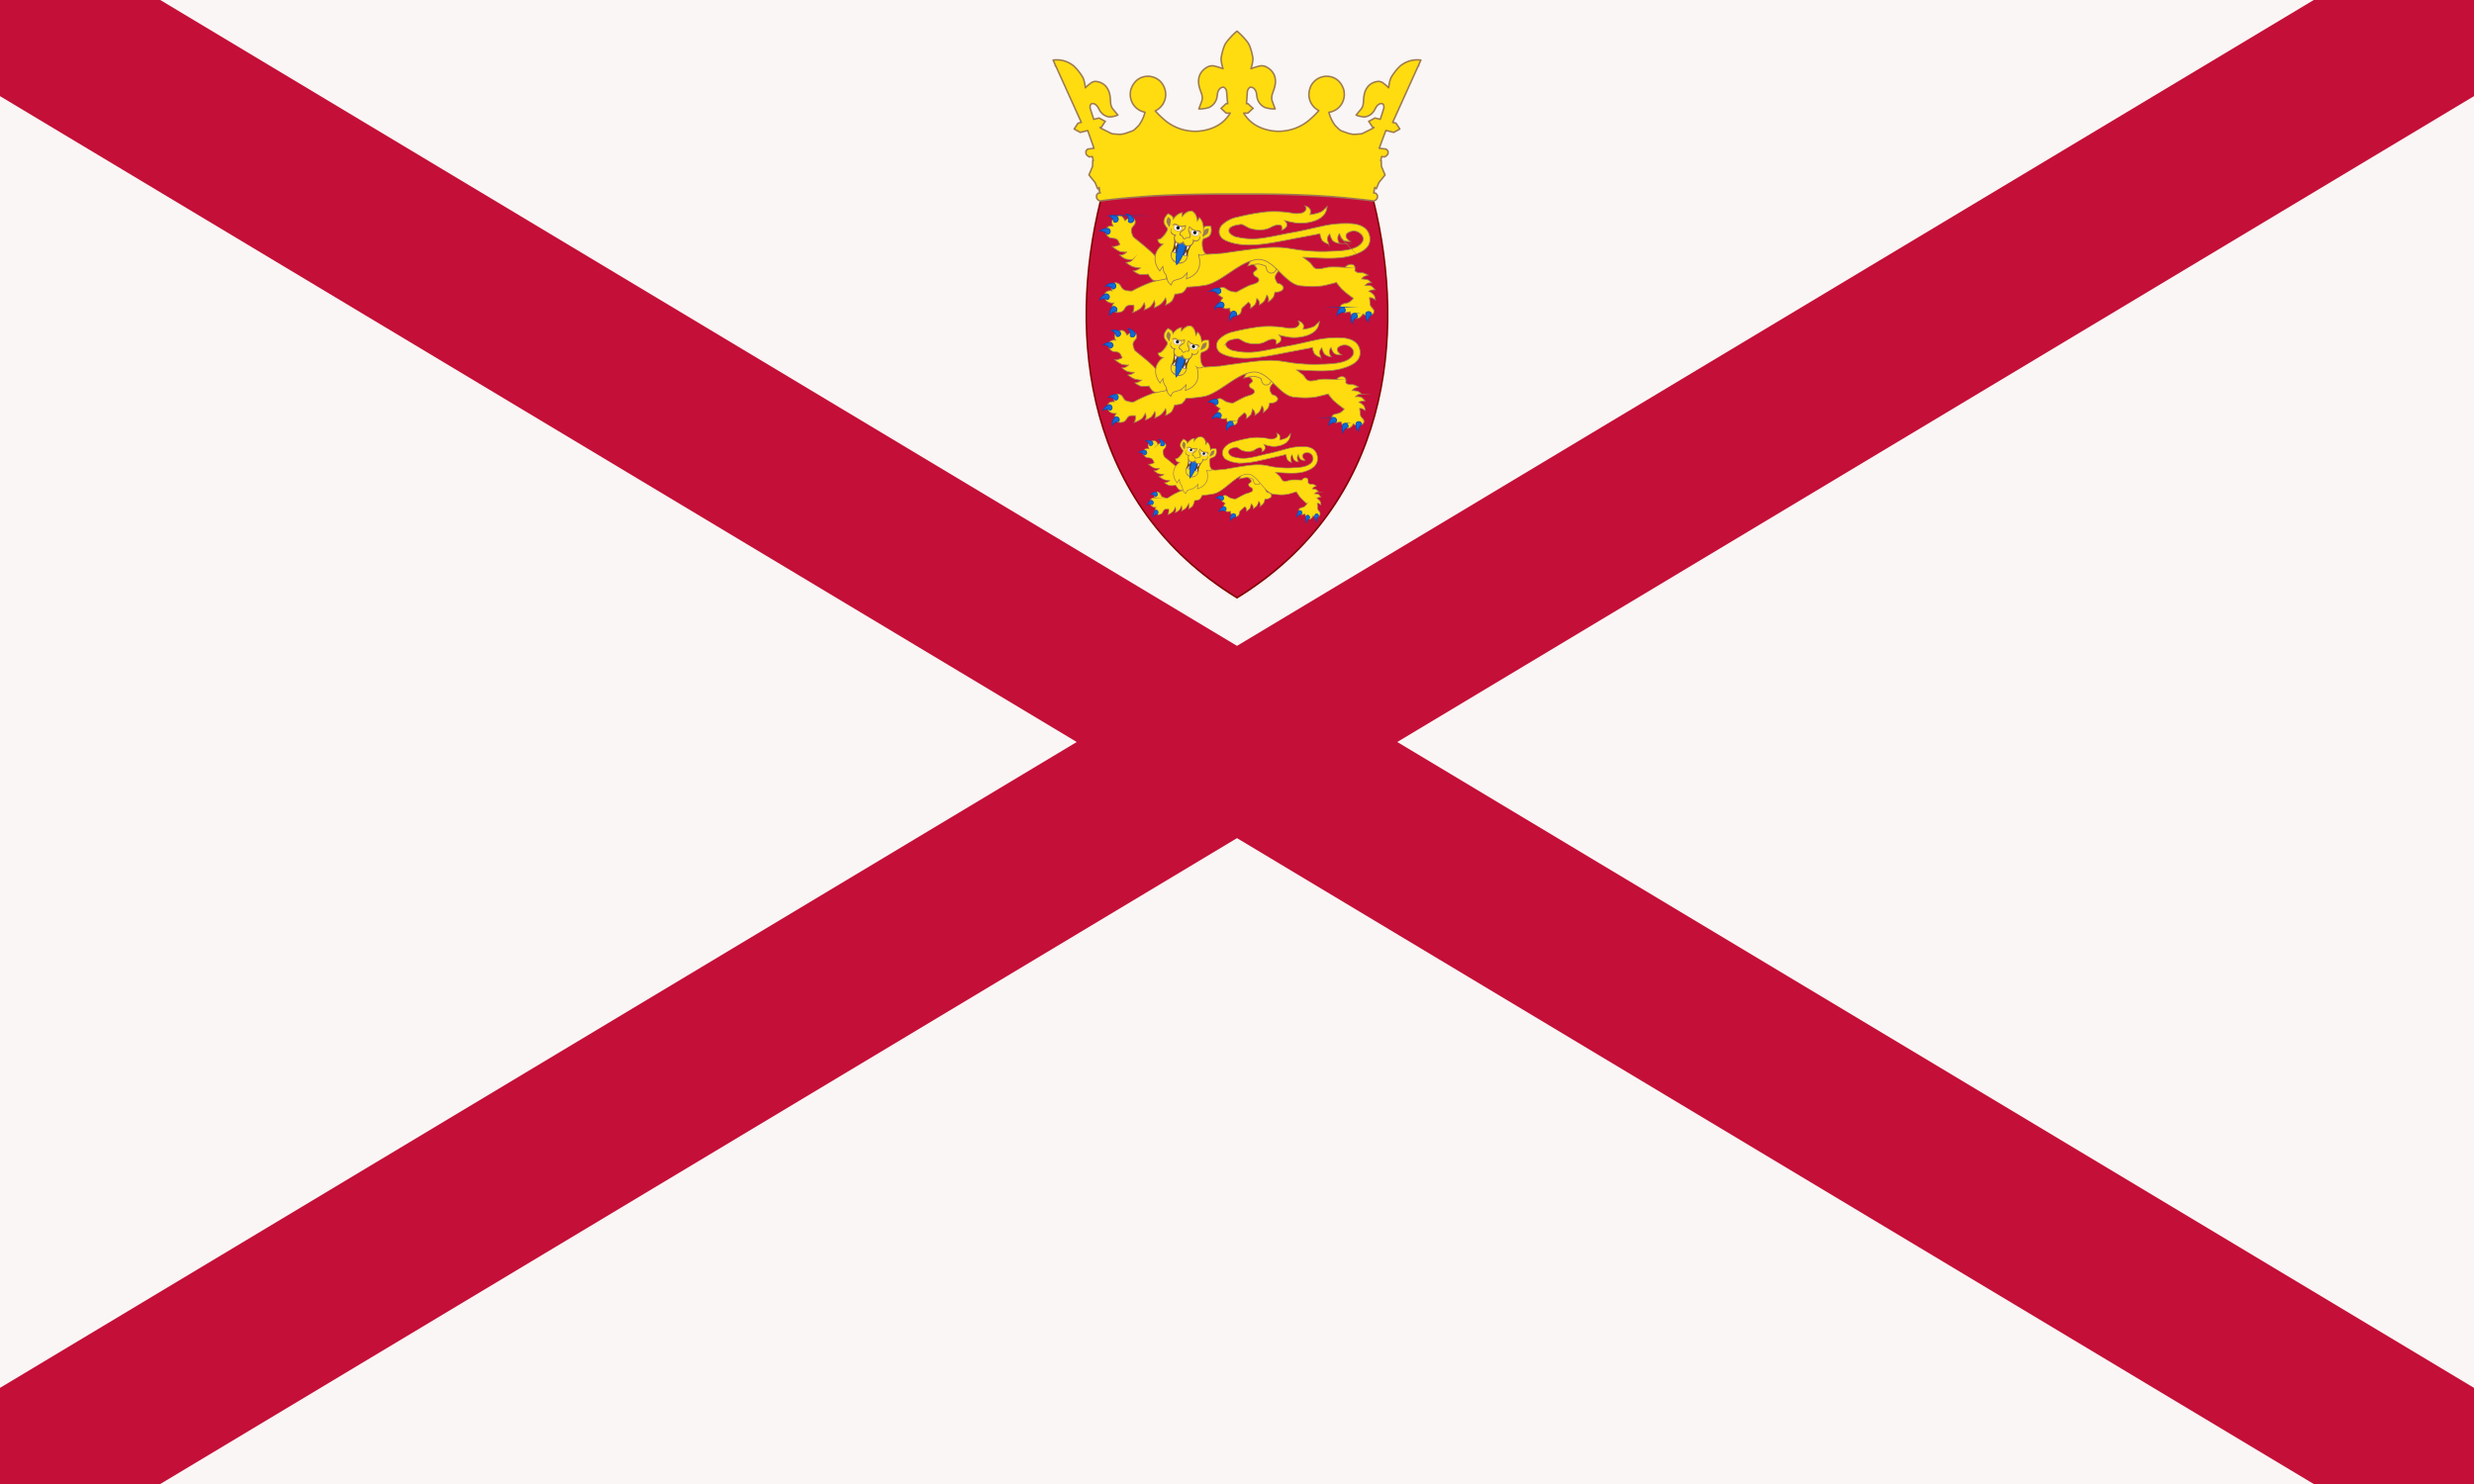 <svg xmlns="http://www.w3.org/2000/svg" width="1000" height="600">
  <path fill="#faf6f5" d="M0 0h1000v600H0z"/>
  <path stroke="#c40f38" stroke-miterlimit="133.333" stroke-width="66.667" d="m0 0 1000 600M0 600 1000 0"/>
  <path fill="#c40f38" stroke="maroon" stroke-miterlimit="140.807" stroke-width=".628" d="M555.174 81.205c13.57 54.952 6.128 122.82-55.172 160.477-61.304-37.656-68.746-105.525-55.172-160.477 14.45-13.137 80.127-21.237 110.341 0h.003z"/>
  <path fill="#ffdc0f" stroke="#9d7a51" stroke-miterlimit="135.175" stroke-width=".332" d="M468.862 113.755a8.212 8.212 0 0 1-2.909-.503 7.598 7.598 0 0 1-1.873-2.402 13.09 13.09 0 0 1-3.343.145 8.954 8.954 0 0 1-2.675-1.497 5.083 5.083 0 0 0 2.856-1.138 13.398 13.398 0 0 1-3.182-.552c-.94-.46-1.826-1.02-2.646-1.67.937-.233 1.95-.202 2.69-1.12a11.532 11.532 0 0 1-2.886-.31 10.529 10.529 0 0 1-2.324-1.592c1.069.03 2.099-.4 2.83-1.179a10.333 10.333 0 0 1-2.863-.267 14.711 14.711 0 0 1-2.976-2.002 5.781 5.781 0 0 0 3.114-.825l-.636-1.292c-.769-1.56-2.378-1.01-3.447-1.44a2.955 2.955 0 0 1-1.696-2.219c-.102-1.138.48-2.876 3.05-2.514-1.278-1.946.053-3.344 1.411-3.904 1.305-.538 2.458-.391 3.345 1.74a6.972 6.972 0 0 1 1.838-1.107 1.869 1.869 0 0 1 2.23.94c.162.49.148 1.021-.04 1.501-.348.683-1.116 1.151-1.367 2.15-.283 1.132.762 3.106.762 3.106s4.937 3.911 7.208 6.053c1.209 1.14 3.404 3.607 3.404 3.607l.121-.07h4.894l.437 8.257-5.325.104h-.002z"/>
  <path fill="#1269d5" stroke="#0a48b4" stroke-miterlimit="135.175" stroke-width=".332" d="M455.238 86.485a3.082 3.082 0 0 1 .828 3.048c.285.384.77.565 1.236.46a1.276 1.276 0 0 0 .912-1.63c-.549-.343-.638-1.38-2.976-1.878zm-5.59.615a5.721 5.721 0 0 0-1.44.155 3.083 3.083 0 0 1 2.017 2.43c.417.233.933.197 1.314-.09a1.275 1.275 0 0 0 .156-1.862c-.481-.064-.889-.59-2.047-.632V87.1zm-1.656 5.25c-.62.19-1.46-.421-3.368 1.02 1.127-.1 2.22.425 2.845 1.368.477.037.931-.21 1.158-.631a1.274 1.274 0 0 0-.635-1.756z"/>
  <path fill="#ffdc0f" stroke="#9d7a51" stroke-miterlimit="135.175" stroke-width=".332" d="M497.057 117.543c-.862-.253-1.915-1.386-2.83-1.38a2.534 2.534 0 0 0-2.128 1.266 2.23 2.23 0 0 0 .493 1.883l1.66 1.14a5.477 5.477 0 0 0-1.118 1.866 1.916 1.916 0 0 0 .643 1.514c.546.6.68.833 1.549.96a8.233 8.233 0 0 0 1.747-.153 3.03 3.03 0 0 0 .274 1.4 2.88 2.88 0 0 0 2.55 1.395 1.685 1.685 0 0 0 1.544-.834c.35-.492.28-1.749.846-2.267l2.306-2.105c.995.602.969 1.5.845 2.426a8.585 8.585 0 0 0 1.92-1.604c.344-.74.56-1.533.64-2.346a2.558 2.558 0 0 1 1.046 2.61 9.734 9.734 0 0 0 1.991-1.604c.44-.741.78-1.535 1.016-2.363.682.753.9 1.817.569 2.777a7.942 7.942 0 0 0 2.133-2.037 9.058 9.058 0 0 0 .569-1.974c2.045.148 3.366-.742 3.456-1.663.071-.715-.74-1.69-2.386-1.972a8.773 8.773 0 0 1-.838-1.58 2.183 2.183 0 0 1 0-1.444 5.975 5.975 0 0 1 1.941-2.347c1.116-.786 2.3-1.47 3.537-2.046l-.709-3.55-8.252-1.264-9.122 2.248c1.662.763 5.386 3.371 5.082 4.36-.115.37-.906.72-1.285 1.215-.28.365-.067.948.21 1.324.383.527 1.3.648 1.595 1.144.309.356.338.875.07 1.264-.624.83-2.725 1.178-3.744 1.625-1.857.815-5.001 2.59-5.001 2.59a6.865 6.865 0 0 1-2.817-.474h-.002z"/>
  <path fill="#ffdc0f" stroke="#9d7a51" stroke-miterlimit="135.175" stroke-width=".332" d="M516.398 106.37s-.159 2.952-1.39 3.708a2.207 2.207 0 0 1-1.855.233 2.303 2.303 0 0 1-1.159-1.39c-.131-.363-.347-1.275-.347-1.275a11.806 11.806 0 0 0-2.897-.927 17.46 17.46 0 0 0-4.403.811 10.122 10.122 0 0 1 3.244-4.055l4.867-.347 3.94 3.244v-.002z"/>
  <path fill="#ffdc0f" d="M529.542 86.748c1.394-.153 4.257-.722 5.218-1.661l1.705-1.661c-.267 2.761-1.682 4.551-4.687 5.764a17.276 17.276 0 0 1-7.775.977 35.184 35.184 0 0 1-4.687-.977c1.67 1.79.821 3.052-1.278 3.909 0 0 .311-1.714-.32-1.954-1.36-.52-2.894.158-4.338.95a8.563 8.563 0 0 1-3.77.85 12.061 12.061 0 0 1-4.511-.63c-1.022-.356-2.795-1.711-3.547-1.577-1.621.291-3.67.455-4.592 1.712a1.495 1.495 0 0 0 0 1.58 5.127 5.127 0 0 0 3.3 1.843c3.43.765 6.975.864 10.442.294 3.789-.536 8.213-1.608 12.001-2.255 3.755-.642 8.597-1.855 11.442-2.44a42.761 42.761 0 0 1 11.049-1.124c6.59.098 8.749 3.307 8.548 6.81-.206 3.6-4.178 5.229-7.578 6.239-5.98 1.775-14.188.764-19.347.643 0 0 1.73 1.328 2.514 1.936.919.711 1.378 2.2 2.513 2.562 1.558.498 3.94-.489 5.587-.576 2.303-.122 6.215.128 6.215.128a3.848 3.848 0 0 1 1.61-1.115 3.087 3.087 0 0 1 1.508-.002c.709.247 1.186 1.014.888 2.438.32.386.755.659 1.242.777.793.155 1.72.018 2.173.149.676.242 1.33.542 1.955.896-.621.176-1.228.4-1.814.67a3.902 3.902 0 0 0-.852.879 9.99 9.99 0 0 1 2.488.324 4.702 4.702 0 0 1 1.51 1.223 3.62 3.62 0 0 0-1.56.223 7.496 7.496 0 0 0-1.016.837s2.054-.152 2.754.407c.485.422.93.886 1.333 1.386a8.3 8.3 0 0 0-1.633.118c-.329.12-.645.271-.944.454.764.362 1.456.86 2.044 1.467.355.625.567 1.32.622 2.037a9.968 9.968 0 0 0-1.35-.786 3.627 3.627 0 0 0-1.05-.111l.332 2.89c.081.712 1.168 1.481 1.362 2.031a1.344 1.344 0 0 1-.256 1.562 2.811 2.811 0 0 1-2.725.781 3.838 3.838 0 0 1-1.33-.727 6.19 6.19 0 0 1-.948 1.254c-.64.492-.914.43-1.748.4a2.362 2.362 0 0 1-1.652-.556 5.402 5.402 0 0 1-.863-1.95l-1.967.356a2.782 2.782 0 0 1-1.865-.897 2.031 2.031 0 0 1 .257-2.228c.557-.608 2.099-.64 2.884-.975a6.347 6.347 0 0 0 1.974-1.671 47.395 47.395 0 0 1-4.707-3.761 32.085 32.085 0 0 1-2.125-2.646s-4.19 1.157-5.77 1.392a32.452 32.452 0 0 1-8.047 0c-5.956 0-9.92-8.39-15.335-10.306a6.312 6.312 0 0 0-4.16-.14c-6.275 1.285-12.975 8.58-19.192 10.085-2.609.46-5.247.74-7.895.835a6.975 6.975 0 0 1-1.702 2.222c-1.01.38-2.08.574-3.159.572a10.404 10.404 0 0 1-1.24 2.852 8.883 8.883 0 0 1-2.591 1.616 4.102 4.102 0 0 0 .05-2.856 11.348 11.348 0 0 1-1.863 2.43 14.887 14.887 0 0 1-2.75 1.52c.155-.88.604-1.715 0-2.71a9.578 9.578 0 0 1-1.502 2.281c-.788.537-1.642.968-2.54 1.284a3.054 3.054 0 0 0 0-2.852 8.554 8.554 0 0 1-1.449 2.282 15.184 15.184 0 0 1-3.217 1.658 4.615 4.615 0 0 0 .468-2.942l-1.545-.002c-1.866-.004-1.985 1.568-2.854 2.283a3.444 3.444 0 0 1-2.904.5c-1.171-.387-2.213-1.744-.79-3.74-2.46.264-3.742-1.274-3.736-2.64.006-1.313.485-2.472 2.966-2.332a5.022 5.022 0 0 1-.196-1.736 1.777 1.777 0 0 1 1.856-1.474 2.732 2.732 0 0 1 1.473.654c.534.574.681 1.408 1.57 2.03 1.005.705 3.396.649 3.396.649a62.671 62.671 0 0 1 7.713-3.519c1.631-.538 6.263-1.352 6.263-1.352l.146-11.343c1.307.157 2.625.2 3.94.125 3.381-.101 12.264 1.266 12.264 1.266l6.325-.431s10.55-1.587 15.57-2.083c2.53-.29 5.077-.39 7.622-.297 3.824.199 7.109 1.144 10.703 1.339a65.75 65.75 0 0 0 8.11.297c4.314-.247 12.027.044 14.478-3.846a2.475 2.475 0 0 0-.64-3.168 3.897 3.897 0 0 0-3.814-1.06c-.88.186-2 .803-2.11 1.562a1.84 1.84 0 0 0 .391 1.412c.354.479.83.854 1.38 1.087a4.797 4.797 0 0 1-2.725-.375 7.985 7.985 0 0 1-1.703-2.749 2.546 2.546 0 0 0-.66 1.878c-.02.765.267 1.506.797 2.058a5.2 5.2 0 0 1-2.928-1.125 8.54 8.54 0 0 1-1.158-2.686 3.014 3.014 0 0 0-.929 1.94c-.034.877.38 1.262.588 2.183a6.305 6.305 0 0 1-2.724-1.499 8.084 8.084 0 0 1-.919-2.738c-2.245.513-6.53 1.239-11.198 2.158-3.288.648-8.31 1.643-11.859 2.052-6.094.703-10.532.34-14.278-1.12-1.95-.758-2.828-1.489-3.33-3.212a3.938 3.938 0 0 1 1.102-3.443 12.262 12.262 0 0 1 6.31-3.226 95.369 95.369 0 0 1 10.97-2.052 42.046 42.046 0 0 1 11.813.59c1.758.203 3.65-.128 4.203-.736.466-.51 1.237-1.06.2-2.29.935.104 1.757.67 2.189 1.506.357.606-.085 2.005-.085 2.005h.006z"/>
  <path fill="none" stroke="#9d7a51" stroke-miterlimit="135.175" stroke-width=".332" d="M529.542 86.748c1.394-.153 4.257-.722 5.218-1.661l1.705-1.661c-.267 2.761-1.682 4.551-4.687 5.764a17.276 17.276 0 0 1-7.775.977 35.184 35.184 0 0 1-4.687-.977c1.67 1.79.821 3.053-1.278 3.909 0 0 .311-1.714-.32-1.954-1.36-.52-2.894.158-4.338.95a8.562 8.562 0 0 1-3.77.85 12.061 12.061 0 0 1-4.511-.63c-1.022-.356-2.795-1.711-3.547-1.577-1.621.291-3.67.455-4.592 1.712a1.495 1.495 0 0 0 0 1.58 5.128 5.128 0 0 0 3.3 1.843c3.43.764 6.975.864 10.442.294 3.789-.536 8.213-1.609 12.001-2.256 3.755-.641 8.597-1.854 11.442-2.44a42.778 42.778 0 0 1 11.049-1.123c6.59.098 8.749 3.306 8.548 6.81-.206 3.599-4.178 5.228-7.578 6.238-5.98 1.775-14.188.765-19.347.643 0 0 1.73 1.329 2.514 1.936.919.712 1.378 2.2 2.513 2.563 1.558.498 3.94-.49 5.587-.577 2.303-.121 6.215.129 6.215.129a3.848 3.848 0 0 1 1.61-1.116 3.088 3.088 0 0 1 1.508-.001c.709.246 1.186 1.013.888 2.438.32.386.755.658 1.242.776.793.156 1.72.018 2.173.149.676.242 1.33.542 1.955.896-.621.177-1.228.4-1.814.67a3.902 3.902 0 0 0-.852.88 9.99 9.99 0 0 1 2.488.324 4.702 4.702 0 0 1 1.51 1.222 3.62 3.62 0 0 0-1.56.223 7.496 7.496 0 0 0-1.016.837s2.054-.152 2.754.408c.485.421.93.885 1.333 1.385a8.3 8.3 0 0 0-1.633.118c-.329.12-.645.272-.944.454a7.07 7.07 0 0 1 2.044 1.467c.355.625.567 1.32.622 2.038a9.969 9.969 0 0 0-1.35-.786 3.627 3.627 0 0 0-1.05-.112l.332 2.891c.081.711 1.168 1.48 1.362 2.03a1.344 1.344 0 0 1-.256 1.563 2.811 2.811 0 0 1-2.725.78 3.84 3.84 0 0 1-1.33-.726 6.19 6.19 0 0 1-.949 1.253 2.22 2.22 0 0 1-1.781.6 2.46 2.46 0 0 1-1.619-.756 5.402 5.402 0 0 1-.862-1.95l-1.967.357a2.782 2.782 0 0 1-1.866-.897 2.031 2.031 0 0 1 .257-2.229c.558-.608 2.1-.64 2.885-.975a6.347 6.347 0 0 0 1.974-1.671 47.395 47.395 0 0 1-4.707-3.76 32.084 32.084 0 0 1-2.126-2.647s-4.19 1.158-5.77 1.392a32.452 32.452 0 0 1-8.046 0c-5.956 0-9.92-8.39-15.335-10.306a6.312 6.312 0 0 0-4.16-.139c-6.276 1.284-12.975 8.58-19.192 10.084-2.61.461-5.248.74-7.896.836a6.974 6.974 0 0 1-1.702 2.222 8.92 8.92 0 0 1-3.158.571 10.407 10.407 0 0 1-1.24 2.852 8.883 8.883 0 0 1-2.592 1.616 4.102 4.102 0 0 0 .051-2.856 11.348 11.348 0 0 1-1.863 2.43 14.885 14.885 0 0 1-2.751 1.52c.155-.88.604-1.715 0-2.71a9.596 9.596 0 0 1-1.502 2.281c-.787.537-1.641.968-2.54 1.284a3.053 3.053 0 0 0 0-2.852 8.555 8.555 0 0 1-1.448 2.282 15.184 15.184 0 0 1-3.218 1.658 4.615 4.615 0 0 0 .469-2.942l-1.546-.002c-1.866-.004-1.985 1.568-2.854 2.283a3.444 3.444 0 0 1-2.903.5c-1.172-.387-2.213-1.744-.79-3.74-2.461.264-3.743-1.274-3.737-2.64.006-1.313.485-2.472 2.966-2.332a5.022 5.022 0 0 1-.195-1.736 1.777 1.777 0 0 1 1.855-1.474c.546.065 1.06.293 1.473.654.534.574.682 1.408 1.57 2.03 1.005.705 3.396.649 3.396.649a62.671 62.671 0 0 1 7.713-3.519c1.631-.538 6.263-1.352 6.263-1.352l.146-11.343c1.307.157 2.625.2 3.94.125 3.381-.101 12.265 1.266 12.265 1.266l6.325-.431s10.55-1.587 15.569-2.083c2.53-.29 5.077-.39 7.622-.297 3.824.2 7.109 1.144 10.704 1.339 2.694.266 5.402.365 8.108.297 4.315-.247 12.028.044 14.479-3.846a2.475 2.475 0 0 0-.64-3.168 3.897 3.897 0 0 0-3.813-1.06c-.881.186-2.002.803-2.112 1.562-.067.458.077.922.392 1.26.38.495.847.915 1.38 1.239 0 0-2.175.098-3.028-.526a5.785 5.785 0 0 1-1.4-2.598 2.546 2.546 0 0 0-.66 1.878c-.02.765.268 1.506.797 2.058a5.2 5.2 0 0 1-2.928-1.124 8.54 8.54 0 0 1-1.158-2.687 3.014 3.014 0 0 0-.929 1.94c-.033.877.38 1.262.588 2.184a6.303 6.303 0 0 1-2.724-1.5 8.082 8.082 0 0 1-.919-2.738c-2.245.513-6.53 1.239-11.198 2.158-3.288.648-8.31 1.643-11.858 2.052-6.095.703-10.532.34-14.28-1.12-1.949-.758-2.827-1.489-3.33-3.212a3.938 3.938 0 0 1 1.103-3.444 12.26 12.26 0 0 1 6.31-3.225 95.37 95.37 0 0 1 10.97-2.052 42.046 42.046 0 0 1 11.813.59c1.758.204 3.65-.128 4.203-.736.466-.51 1.237-1.06.2-2.29.936.104 1.758.67 2.19 1.506.356.606-.085 2.005-.085 2.005l.006.002z"/>
  <path fill="#ffdc0f" d="M484.458 102.903c1.24.773 2.604-.24 2.885-.343a3.279 3.279 0 0 1-.997-1.41 8.885 8.885 0 0 1-.389-2.41c-.09-2.061.73-2.38.757-2.225a9.222 9.222 0 0 0 1.932-.904 3.043 3.043 0 0 0 .933-1.79 6.35 6.35 0 0 0-.17-2.447c-1.984-.115-2.488.148-2.953.755a9.015 9.015 0 0 0-.318-1.937 6.002 6.002 0 0 0-.78-1.591 2.69 2.69 0 0 0-.675-.665c-.012.525-.485 1.006-.727 1.373a8.318 8.318 0 0 0-.706-2.737 7.724 7.724 0 0 0-1.457-1.296 7.757 7.757 0 0 0-1.85.33 8.311 8.311 0 0 0-2.07 1.925 2.947 2.947 0 0 1 .13-1.548c-.319.01-.633.076-.928.196-.548.23-1.058.54-1.514.92a9.073 9.073 0 0 0-1.311 1.462c-.033-.796-.304-1.254-2.082-2.228a6.372 6.372 0 0 0-1.46 1.97 3.061 3.061 0 0 0-.179 2.012c.31.643.693 1.248 1.141 1.803.108-.118.627.596-.561 2.282a8.911 8.911 0 0 1-1.625 1.82 3.274 3.274 0 0 1-1.6.652c.442 1.15.562 1.621 2.246 1.843-3.837 2.754-4.272 7.147-1.327 10.889a8.589 8.589 0 0 1 1.239-1.862 5.395 5.395 0 0 0 1.144 3.28c.356.363.528 2.381 1.042 3.016.353.423.73.826 1.126 1.209 0 0 .51-1.6 1.26-1.85.753-.25 2.162-.654 2.627-.8.935-.295 2.6-2.288 2.6-2.288l-.294 2.436c5.048-1.79 6.2-5.217 4.908-9.841h.003z"/>
  <path fill="#6c401f" d="M474.671 96.687a10.28 10.28 0 0 1-1.016 5.08l3.28 1.317 3.239.374c-.264-1.326 1.033-3.918 1.68-4.799l-2.38.051-1.063-1.062-1.943.432-1.797-1.394z"/>
  <path fill="#faf6f5" d="M475.318 97.506a4.004 4.004 0 0 0-.101 2.452l.946-2.027-.844-.425h-.001zm4.595 1.495-.267 2.221a4.018 4.018 0 0 0 1.208-2.137l-.941-.084zm-4.692 1.564a4.02 4.02 0 0 0-1.208 2.137l.94.085.267-2.222zm4.128 1.178-.947 2.028.844.425a4.01 4.01 0 0 0 .102-2.453zm-3.716-10.739c-.614-.034-1.047.19-1.187.676-.186.652.27 1.353 1.235 1.628a1.68 1.68 0 0 0 2.09-.868c.185-.65-.503-1.04-1.467-1.315a3.302 3.302 0 0 0-.671-.122zm6.759 1.956c-.483-.02-.835.121-.951.527a1.678 1.678 0 0 0 1.316 1.84c.965.274 1.723-.078 1.909-.73.186-.652-.321-1.178-1.286-1.453a4.2 4.2 0 0 0-.988-.183v-.001z"/>
  <path fill="#d5b274" d="M475.643 90.838a1.894 1.894 0 0 0-.611.06 1.04 1.04 0 0 0-.736.736c-.103.377-.024.78.213 1.09.285.368.683.63 1.133.745.902.326 1.9-.108 2.278-.99a.889.889 0 0 0-.356-.962 3.527 3.527 0 0 0-1.207-.555 3.173 3.173 0 0 0-.714-.125zm-.011.321a3.1 3.1 0 0 1 .637.115c.393.099.765.269 1.096.501.22.12.323.38.244.616a1.53 1.53 0 0 1-1.878.767 1.745 1.745 0 0 1-.96-.61.946.946 0 0 1-.166-.825.705.705 0 0 1 .527-.521c.162-.042.33-.057.498-.044l.002.001zm6.77 1.642c-.1-.003-.2.002-.298.013a.89.89 0 0 0-.81.63 1.81 1.81 0 0 0 1.413 2.042c.443.14.92.128 1.354-.034.366-.138.646-.439.758-.813a1.036 1.036 0 0 0-.237-1.013 2.472 2.472 0 0 0-1.16-.647c-.332-.1-.675-.16-1.021-.179v.001zm-.017.328c.322.015.64.07.949.162.376.087.721.273 1.001.538.189.19.255.468.173.722a.935.935 0 0 1-.574.613 1.76 1.76 0 0 1-1.138.012 1.53 1.53 0 0 1-1.191-1.643c.077-.267.23-.36.533-.394.081-.009.164-.012.246-.01h.001z"/>
  <path fill="#ffdc0f" d="M475.673 89.554a1.593 1.593 0 0 0-1.29.325c-.193.185-.223.776-.223.776l.69.009.778.223 1.676.751 1.837-.105s-1.004-.41-1.495-.688c-.663-.376-1.22-1.188-1.974-1.29h.001zm8.8 2.512c-.634-.163-1.361.175-2.027.145-.564-.023-1.672-.216-1.672-.216l1.504 1.06 1.82.246.759.216.59.358s.288-.519.224-.777a1.597 1.597 0 0 0-1.195-1.035l-.003.003zm-10.658 9.756c-1.762 4.262 5.055 6.417 6.052 1.727a13.777 13.777 0 0 1-6.052-1.727z"/>
  <path fill="#9d7a51" d="m473.65 101.387-.14.339a3.383 3.383 0 0 0 .089 3.008 3.512 3.512 0 0 0 6.576-1.105l.081-.355-.371-.022a13.417 13.417 0 0 1-5.925-1.691l-.308-.173h-.003zm.212.522a17.46 17.46 0 0 0 6.003 1.665 4.088 4.088 0 0 1-1.397 2.209 4.356 4.356 0 0 1-2.69.216 4.423 4.423 0 0 1-2.04-1.775 3.265 3.265 0 0 1 .125-2.316z"/>
  <path fill="#1269d5" stroke="#0a48b4" stroke-miterlimit="135.175" stroke-width=".332" d="M476.618 98.09c-.848 2.804-1.587 5.973-1.012 8.892 2.03-2.176 3.067-5.23 3.825-8.06.004-.115-.557-.367-.629-.457-.17-.24-.33-.49-.474-.747a4.222 4.222 0 0 1-.888.434 2.518 2.518 0 0 1-.822-.064v.002z"/>
  <path fill="#ffdc0f" d="M481.734 85.258a7.759 7.759 0 0 0-1.85.331 8.306 8.306 0 0 0-2.069 1.925 2.947 2.947 0 0 1 .129-1.548c-.318.01-.632.076-.927.196-.548.23-1.058.54-1.515.92a9.065 9.065 0 0 0-1.31 1.461c.644-.022 2.075-1.313 2.628-1.188.47.105.146 1.363.598 1.42.618.078 1.168-.889 1.937-1.566.682-.6 1.63-1.058 2.083-.91a3.067 3.067 0 0 1 1.264 1.912c.283 1.029.494 2.137.967 2.369.47.23.877-1.046 1.355-.886.568.189.83 2.133 1.373 2.418a9.011 9.011 0 0 0-.318-1.937 6.014 6.014 0 0 0-.78-1.592 2.683 2.683 0 0 0-.675-.664c-.012.525-.485 1.006-.726 1.373a8.318 8.318 0 0 0-.706-2.737 7.74 7.74 0 0 0-1.458-1.296v-.001zm-8.183 7.186c-.7 1.187.179 2.326 1.594 2.58l-.548 1.395.804 1.573 1.464.51 1.385-.547.92 1.25 1.286.29 1.654-.994.662-1.12 1.033-.064.883-.424.315-1.1a2.877 2.877 0 0 1-3.296.472 2.646 2.646 0 0 1-.568 1.74 1.32 1.32 0 0 1-1.343.284 2.87 2.87 0 0 1-1.37-1.212c-.601.36-1.115.634-1.487.513a1.83 1.83 0 0 1-1.34-1.25 1.983 1.983 0 0 1 .594-1.771c-3.08-.814-1.975-1.634-2.643-2.123v-.002zm-1.591.4a24.699 24.699 0 0 1-2.475 3.375 3.27 3.27 0 0 1-1.6.652c.442 1.15.562 1.621 2.246 1.844-3.837 2.753-4.272 7.146-1.327 10.888a8.57 8.57 0 0 1 1.238-1.861 5.394 5.394 0 0 0 1.145 3.28c.356.363.529 2.38 1.042 3.015.354.423.73.827 1.126 1.21 0 0 .511-1.601 1.26-1.85.753-.25 2.162-.654 2.626-.8.935-.295 2.6-2.288 2.6-2.288l-.29 2.436c5.048-1.79 6.2-5.217 4.907-9.841 1.242.772 2.605-.24 2.886-.343a3.279 3.279 0 0 1-.997-1.412 9.672 9.672 0 0 1-.388-2.408l-.119-1.518s-.57 1.704-.706 2.179c-.059.72-.043 1.444.048 2.16a6.844 6.844 0 0 1-2.369-1.185c.43 1.661.752 3.349.96 5.052a9.329 9.329 0 0 1-.588 3.26 8.695 8.695 0 0 1-2.113 2.187 25.18 25.18 0 0 0 .412-2.942c-.011-1.067-.435-3.777-.435-3.777a20.62 20.62 0 0 1-1.087 3.605c-.548.942-1.552 2.604-1.552 2.604.28-2.657.142-2.81-.203-3.814 0 0-.63 3.304-1.796 4.725a9.873 9.873 0 0 1-2.03.968 2.235 2.235 0 0 0-.918.759s-.661-1.85-.845-2.277a26.11 26.11 0 0 1-1.493-2.932c-.405-1.458 1.55-4.594 1.55-4.594-.724.013-1.448.863-2.229 1.8a22.846 22.846 0 0 0-1.718 2.157 19.99 19.99 0 0 1-.614-2.954 5.635 5.635 0 0 1 .867-2.74c.8-1.334 4.314-4.073 4.314-4.073a5.557 5.557 0 0 1-3.677.071s1.451-1.701 1.69-2.102a5.436 5.436 0 0 0 .653-2.516h-.001zm6.548 1.4c-.549 0-1.097.027-1.642.084l.098.629.66.256.894 1.33 2.275-.61.304-.52a8.119 8.119 0 0 0-1.964-1.11 3.143 3.143 0 0 0-.624-.057l-.001-.003z"/>
  <path fill="none" stroke="#9d7a51" stroke-miterlimit="135.175" stroke-width=".332" d="M484.458 102.903c1.24.773 2.604-.24 2.885-.343a3.279 3.279 0 0 1-.997-1.41 8.885 8.885 0 0 1-.389-2.41c-.09-2.061.73-2.38.757-2.225a9.222 9.222 0 0 0 1.932-.904 3.043 3.043 0 0 0 .933-1.79 6.35 6.35 0 0 0-.17-2.447c-1.984-.115-2.488.148-2.953.755a9.015 9.015 0 0 0-.318-1.937 6.002 6.002 0 0 0-.78-1.591 2.69 2.69 0 0 0-.675-.665c-.012.525-.485 1.006-.727 1.373a4.937 4.937 0 0 0-2.163-4.033c-1.77.04-2.794.902-3.919 2.254a2.947 2.947 0 0 1 .128-1.548 2.69 2.69 0 0 0-.926.196c-.548.23-1.059.54-1.515.92a9.074 9.074 0 0 0-1.31 1.462c-.033-.796-.305-1.254-2.082-2.228a6.372 6.372 0 0 0-1.46 1.97 3.062 3.062 0 0 0-.18 2.012c.31.643.693 1.248 1.141 1.803.108-.118.628.596-.561 2.282a8.911 8.911 0 0 1-1.625 1.82 3.274 3.274 0 0 1-1.6.652c.442 1.15.563 1.621 2.246 1.843-3.837 2.754-4.272 7.147-1.326 10.889a8.58 8.58 0 0 1 1.238-1.862 5.395 5.395 0 0 0 1.144 3.28c.356.363.529 2.381 1.042 3.016.354.423.73.826 1.126 1.209 0 0 .51-1.6 1.26-1.85.754-.25 2.162-.654 2.627-.8.935-.295 2.6-2.288 2.6-2.288l-.293 2.437c5.047-1.79 6.2-5.217 4.907-9.842h.003z"/>
  <path fill="#9d7a51" d="M472.17 87.71a4.055 4.055 0 0 0-.69 2.063c.293.76.7 1.469 1.209 2.104a10.92 10.92 0 0 0 .577-2.9c-.078-.577-1.096-1.267-1.096-1.267zm2.736 2.698a1.072 1.072 0 0 0-.442.115c-.3.149-.507.193-.635.642.32-.065.628-.177.915-.331a.476.476 0 0 1 .379.037c.492.283 1 .535 1.524.755a6.124 6.124 0 0 0 2.391-.092 3.375 3.375 0 0 1-.32.981c-.099.142-.806.412-1.133.722a10.77 10.77 0 0 0-.459.46 1.349 1.349 0 0 0-.317.453c-.083.25-.104.516-.061.776l.015.213.203.064c.553.108.98.549 1.07 1.105l.029.091.067.054c.066.062.137.12.21.173a.64.64 0 0 0 .247.091c.165.02.196-.014.349-.005l.128.009.102-.088a1.35 1.35 0 0 1 1.498-.372l.2.05.131-.172c.169-.201.289-.438.35-.693.041-.196-.053-.294-.09-.492a9.424 9.424 0 0 0-.146-.633c-.115-.436-.476-1.231-.484-1.401.02-.328.092-.65.213-.956a6.18 6.18 0 0 0 1.978 1.424c.56.09 1.126.145 1.693.162.206.038.297.098.342.166l.603.764c.1-.352.025-.731-.203-1.018-.179-.284-.338-.253-.623-.307-.576-.109-1.24-.04-1.634-.152a5.017 5.017 0 0 1-1.9-1.311l-.274-.24-.207.304c-.25.443-.366.95-.33 1.457.124.493.282.977.47 1.449.057.213.108.422.138.589.018.1.027.2.026.3a1.303 1.303 0 0 1-.149.284 2.82 2.82 0 0 0-1.978.593c-.078.002-.186-.005-.18-.002-.009-.007-.036-.034-.06-.054a3.257 3.257 0 0 0-1.486-1.682 1.19 1.19 0 0 1 .021-.321c.056-.085.118-.165.186-.24.115-.125.267-.274.429-.427.32-.305.993-.604 1.188-.89.297-.413.466-.904.487-1.413l-.02-.367-.358.057a4.518 4.518 0 0 1-2.21.119c-.392-.115-.921-.522-1.467-.733a1.058 1.058 0 0 0-.42-.074l.004.007zm-1.312 1.734a1.938 1.938 0 0 0-.304 2.07c.31.501.804.862 1.376 1.006-.034.098-.044.111-.085.253a2.67 2.67 0 0 0-.149 1.014 2.64 2.64 0 0 0 .985 1.722 2.32 2.32 0 0 0 1.606.514c.314-.027.618-.12.892-.274.057-.03.113-.062.166-.098.16.352.409.657.723.882a2.305 2.305 0 0 0 1.63.41 2.315 2.315 0 0 0 2.152-1.885c.03-.112.024-.115.044-.203a1.99 1.99 0 0 0 1.722-.183c.58-.451.892-1.167.828-1.9-.474.24-.051.946-1.09 1.59a1.447 1.447 0 0 1-1.462 0l-.483-.396.031.686s-.04.234-.118.51a2.665 2.665 0 0 1-.294.716c-.372.403-.88.653-1.427.7a1.733 1.733 0 0 1-1.165-.304 2.422 2.422 0 0 1-.626-.891l-.159-.664-.334.372c-.159.117-.33.214-.512.29a1.705 1.705 0 0 1-.627.196 1.741 1.741 0 0 1-1.158-.358 2.589 2.589 0 0 1-.882-1.494c.004-.26.047-.517.129-.764a1.76 1.76 0 0 1 .243-.495l.274-.353-.554.033a1.819 1.819 0 0 1-1.277-.816c-.687-.76-.067-1.311-.094-1.883l-.001-.003zm14.98.25s-1.228.051-1.599.499c-.47.87-.82 1.801-1.04 2.767a7.94 7.94 0 0 0 2.136-1.149 4.05 4.05 0 0 0 .503-2.117z"/>
  <path fill="#0a1a1d" d="M476.167 91.438a.681.681 0 0 0-.192 1.337.681.681 0 1 0 .192-1.336zm6.794 1.946a.681.681 0 0 0-.173 1.335h.001a.68.68 0 1 0 .171-1.336h.001z"/>
  <path fill="#1269d5" stroke="#0a48b4" stroke-miterlimit="135.175" stroke-width=".332" d="M450.172 114.438c-.605.233-1.486-.32-3.289 1.25a3.083 3.083 0 0 1 2.935 1.168c.478.004.913-.275 1.11-.71a1.275 1.275 0 0 0-.755-1.708h-.001zm42.44 2.011c-.604.233-1.487-.314-3.285 1.262a3.079 3.079 0 0 1 2.938 1.158 1.21 1.21 0 0 0 1.107-.715 1.276 1.276 0 0 0-.76-1.705zm-45.562 2.334c-.463.452-1.49.294-2.526 2.45a3.084 3.084 0 0 1 3.156-.089 1.21 1.21 0 0 0 .74-1.091 1.275 1.275 0 0 0-1.37-1.27zm46.298 3.343c-.435.48-1.47.384-2.373 2.598a3.086 3.086 0 0 1 3.146-.28c.429-.213.692-.658.67-1.136a1.275 1.275 0 0 0-1.443-1.183v.001zm-43.024 1.817a1.598 1.598 0 0 0-.79.196c-.19.619-1.166.975-1.038 3.363a3.083 3.083 0 0 1 2.725-1.596c.297-.374.345-.89.122-1.312a1.256 1.256 0 0 0-1.02-.65l.001-.001zm92.152.257c-.19.01-.378.051-.555.121-.257.595-1.265.842-1.398 3.23a3.084 3.084 0 0 1 2.883-1.289c.336-.34.44-.846.264-1.29a1.23 1.23 0 0 0-1.196-.772h.002zm-43.9 1.614a1.61 1.61 0 0 0-.765.277c-.122.636-1.057 1.093-.677 3.453a3.083 3.083 0 0 1 2.542-1.874c.256-.404.25-.92-.017-1.318a1.254 1.254 0 0 0-1.083-.539zm54.678.162a1.297 1.297 0 0 0-1.242.768c.19.62-.425 1.46 1.012 3.37a3.086 3.086 0 0 1 1.375-2.843 1.205 1.205 0 0 0-.63-1.157 1.605 1.605 0 0 0-.515-.139v.001zm-5.897.693c-.358.04-.687.213-.925.483.02.647-.79 1.297.098 3.517a3.083 3.083 0 0 1 2.069-2.386c.16-.45.041-.952-.304-1.282a1.319 1.319 0 0 0-.937-.331h-.001z"/>
  <path fill="#ffdc0f" stroke="#9d7a51" stroke-miterlimit="128.623" stroke-width=".316" d="M468.98 158.833a7.814 7.814 0 0 1-2.768-.48 7.23 7.23 0 0 1-1.783-2.285c-1.05.183-2.12.23-3.181.138a8.52 8.52 0 0 1-2.545-1.424 4.837 4.837 0 0 0 2.717-1.082 12.749 12.749 0 0 1-3.028-.526 13.931 13.931 0 0 1-2.517-1.588c.892-.222 1.856-.193 2.559-1.066a10.965 10.965 0 0 1-2.746-.296 10.019 10.019 0 0 1-2.211-1.514 3.56 3.56 0 0 0 2.693-1.122 9.833 9.833 0 0 1-2.724-.254 14.002 14.002 0 0 1-2.833-1.905 5.501 5.501 0 0 0 2.964-.785l-.606-1.23c-.73-1.484-2.262-.96-3.28-1.37a2.812 2.812 0 0 1-1.614-2.11c-.096-1.083.458-2.738 2.902-2.393-1.215-1.852.052-3.182 1.344-3.715 1.242-.512 2.339-.372 3.183 1.655a6.633 6.633 0 0 1 1.748-1.053 1.778 1.778 0 0 1 2.123.895c.154.466.14.971-.039 1.428-.331.65-1.061 1.096-1.3 2.046-.27 1.077.724 2.955.724 2.955s4.698 3.722 6.86 5.76c1.15 1.085 3.238 3.432 3.238 3.432l.116-.067h4.656l.416 7.857-5.067.1-.001-.001z"/>
  <path fill="#1269d5" stroke="#0a48b4" stroke-miterlimit="128.623" stroke-width=".316" d="M456.015 132.888a2.933 2.933 0 0 1 .789 2.9c.27.365.731.537 1.175.438a1.214 1.214 0 0 0 .868-1.55c-.522-.328-.607-1.314-2.832-1.788zm-5.319.585a5.45 5.45 0 0 0-1.37.148 2.933 2.933 0 0 1 1.919 2.312 1.15 1.15 0 0 0 1.25-.086 1.214 1.214 0 0 0 .149-1.771c-.458-.061-.846-.562-1.948-.602v-.001zm-1.576 4.996c-.589.18-1.39-.401-3.205.97a2.939 2.939 0 0 1 2.708 1.302c.454.035.886-.2 1.101-.601a1.213 1.213 0 0 0-.604-1.67z"/>
  <path fill="#ffdc0f" stroke="#9d7a51" stroke-miterlimit="128.623" stroke-width=".316" d="M495.808 162.438c-.821-.242-1.823-1.32-2.694-1.314a2.411 2.411 0 0 0-2.024 1.205 2.122 2.122 0 0 0 .469 1.791l1.579 1.086a5.212 5.212 0 0 0-1.064 1.775 1.824 1.824 0 0 0 .612 1.44c.52.572.647.793 1.474.913a7.835 7.835 0 0 0 1.663-.144c-.02.458.069.915.26 1.332a2.74 2.74 0 0 0 2.427 1.326c.6.032 1.167-.275 1.47-.793.331-.468.266-1.664.804-2.157l2.194-2.003c.947.573.922 1.427.804 2.309a8.168 8.168 0 0 0 1.827-1.527 6.863 6.863 0 0 0 .61-2.232 2.434 2.434 0 0 1 .994 2.484 9.262 9.262 0 0 0 1.895-1.527 9.5 9.5 0 0 0 .967-2.248 2.65 2.65 0 0 1 .541 2.642 7.556 7.556 0 0 0 2.03-1.938 8.619 8.619 0 0 0 .541-1.879c1.946.142 3.203-.705 3.289-1.582.067-.68-.704-1.607-2.27-1.876a8.332 8.332 0 0 1-.798-1.503 2.078 2.078 0 0 1 0-1.374 5.685 5.685 0 0 1 1.847-2.234 21.813 21.813 0 0 1 3.366-1.947l-.675-3.378-7.853-1.203-8.68 2.14c1.583.725 5.126 3.208 4.837 4.148-.11.352-.862.685-1.223 1.157-.267.347-.064.901.2 1.26.365.5 1.237.616 1.517 1.088a.984.984 0 0 1 .068 1.202c-.595.79-2.594 1.121-3.563 1.547-1.767.775-4.76 2.465-4.76 2.465a6.533 6.533 0 0 1-2.68-.451h-.001z"/>
  <path fill="#ffdc0f" stroke="#9d7a51" stroke-miterlimit="128.623" stroke-width=".316" d="M514.211 151.806s-.151 2.81-1.323 3.528a2.1 2.1 0 0 1-1.764.222 2.192 2.192 0 0 1-1.103-1.323c-.125-.346-.33-1.213-.33-1.213a11.234 11.234 0 0 0-2.757-.882 16.563 16.563 0 0 0-4.19.772 9.631 9.631 0 0 1 3.087-3.859l4.63-.33 3.75 3.086v-.001z"/>
  <path fill="#ffdc0f" d="M526.718 133.134c1.327-.144 4.05-.686 4.966-1.58.426-.417 1.621-1.58 1.621-1.58-.254 2.627-1.6 4.33-4.459 5.485a16.439 16.439 0 0 1-7.399.93 33.476 33.476 0 0 1-4.459-.93c1.588 1.702.781 2.904-1.216 3.719 0 0 .296-1.631-.306-1.86-1.293-.494-2.752.151-4.126.905a8.148 8.148 0 0 1-3.587.807 11.445 11.445 0 0 1-4.293-.6c-.973-.337-2.66-1.627-3.375-1.499-1.543.277-3.492.433-4.37 1.629a1.423 1.423 0 0 0 0 1.503 4.879 4.879 0 0 0 3.141 1.754c3.264.727 6.636.822 9.935.28 3.605-.51 7.816-1.53 11.42-2.146 3.573-.611 8.18-1.764 10.887-2.322a40.705 40.705 0 0 1 10.514-1.07c6.271.094 8.324 3.147 8.133 6.48-.196 3.425-3.975 4.976-7.21 5.937-5.69 1.689-13.5.727-18.41.612 0 0 1.646 1.264 2.392 1.842.875.677 1.312 2.093 2.392 2.438 1.482.474 3.75-.465 5.316-.548 2.191-.116 5.914.122 5.914.122a3.66 3.66 0 0 1 1.532-1.062c.47-.119.964-.119 1.434 0 .675.237 1.13.963.846 2.319a2.21 2.21 0 0 0 1.181.739c.756.148 1.637.017 2.068.141.643.23 1.266.516 1.86.853-.59.168-1.168.381-1.726.638a3.712 3.712 0 0 0-.81.836 9.531 9.531 0 0 1 2.367.309c.555.283 1.045.68 1.438 1.163a3.445 3.445 0 0 0-1.485.212 7.133 7.133 0 0 0-.967.796s1.954-.144 2.62.388c.461.401.886.843 1.269 1.319a7.897 7.897 0 0 0-1.554.112 4.99 4.99 0 0 0-.898.432 6.713 6.713 0 0 1 1.945 1.396 4.64 4.64 0 0 1 .592 1.939 9.486 9.486 0 0 0-1.285-.748 3.451 3.451 0 0 0-.998-.106l.315 2.75c.077.677 1.111 1.41 1.296 1.932a1.28 1.28 0 0 1-.244 1.487 2.675 2.675 0 0 1-2.592.743 3.652 3.652 0 0 1-1.267-.692 5.889 5.889 0 0 1-.902 1.193c-.608.469-.87.41-1.663.381a2.246 2.246 0 0 1-1.572-.53 5.14 5.14 0 0 1-.82-1.855l-1.872.339a2.647 2.647 0 0 1-1.776-.854 1.933 1.933 0 0 1 .245-2.12c.53-.579 1.997-.61 2.745-.928a6.039 6.039 0 0 0 1.878-1.59 45.093 45.093 0 0 1-4.479-3.579 30.527 30.527 0 0 1-2.022-2.518s-3.987 1.102-5.49 1.325a30.879 30.879 0 0 1-7.657 0c-5.668 0-9.439-7.984-14.592-9.807a6.006 6.006 0 0 0-3.958-.131c-5.971 1.221-12.346 8.163-18.262 9.595a54.463 54.463 0 0 1-7.513.795 6.637 6.637 0 0 1-1.62 2.114 8.469 8.469 0 0 1-3.005.544 9.895 9.895 0 0 1-1.18 2.714 8.453 8.453 0 0 1-2.466 1.537 3.9 3.9 0 0 0 .049-2.718 10.797 10.797 0 0 1-1.773 2.312 14.187 14.187 0 0 1-2.618 1.446c.148-.836.575-1.63 0-2.578a9.115 9.115 0 0 1-1.429 2.171c-.749.51-1.562.921-2.417 1.221a2.906 2.906 0 0 0 0-2.713 8.139 8.139 0 0 1-1.378 2.17 14.448 14.448 0 0 1-3.061 1.58c.454-.86.61-1.844.445-2.8l-1.47-.003c-1.776-.003-1.889 1.492-2.716 2.173a3.277 3.277 0 0 1-2.763.475c-1.114-.367-2.105-1.66-.752-3.558-2.341.25-3.56-1.212-3.555-2.512.006-1.25.462-2.353 2.823-2.22a4.778 4.778 0 0 1-.187-1.65 1.69 1.69 0 0 1 1.766-1.404 2.6 2.6 0 0 1 1.402.624c.508.545.648 1.34 1.493 1.931a7.187 7.187 0 0 0 3.232.617 59.635 59.635 0 0 1 7.339-3.348c1.552-.512 5.96-1.286 5.96-1.286l.138-10.794c1.244.15 2.499.19 3.75.12 3.217-.097 11.67 1.204 11.67 1.204l6.018-.41s10.039-1.51 14.815-1.982a48.299 48.299 0 0 1 7.252-.283c3.64.19 6.765 1.089 10.185 1.274 2.564.253 5.14.348 7.716.283 4.106-.235 11.445.041 13.777-3.66a2.355 2.355 0 0 0-.609-3.015 3.709 3.709 0 0 0-3.629-1.008c-.838.177-1.904.764-2.008 1.486-.067.48.068.967.372 1.344.337.456.79.813 1.313 1.034a4.565 4.565 0 0 1-2.593-.357 7.598 7.598 0 0 1-1.62-2.615 2.423 2.423 0 0 0-.628 1.787 2.729 2.729 0 0 0 .758 1.958 4.948 4.948 0 0 1-2.786-1.07 8.127 8.127 0 0 1-1.102-2.556 2.867 2.867 0 0 0-.883 1.846c-.033.834.361 1.2.56 2.077a5.997 5.997 0 0 1-2.593-1.427 7.689 7.689 0 0 1-.874-2.606c-2.137.489-6.215 1.18-10.656 2.054-3.129.617-7.907 1.564-11.284 1.953-5.8.669-10.021.323-13.586-1.065-1.856-.723-2.691-1.417-3.17-3.057a3.747 3.747 0 0 1 1.05-3.277 11.668 11.668 0 0 1 6.004-3.07 90.746 90.746 0 0 1 10.439-1.952 40.007 40.007 0 0 1 11.24.562c1.673.193 3.473-.122 4-.7.443-.486 1.176-1.009.189-2.18.89.1 1.673.637 2.083 1.434.34.576-.08 1.907-.08 1.907l.005.002z"/>
  <path fill="#ffdc0f" stroke="#9d7a51" stroke-miterlimit="128.623" stroke-width=".316" d="M526.718 133.134c1.327-.144 4.05-.686 4.966-1.58.426-.417 1.621-1.58 1.621-1.58-.254 2.627-1.6 4.33-4.459 5.485a16.439 16.439 0 0 1-7.399.93 33.476 33.476 0 0 1-4.459-.93c1.588 1.702.781 2.904-1.216 3.719 0 0 .296-1.63-.306-1.86-1.293-.494-2.752.151-4.126.905a8.147 8.147 0 0 1-3.587.807 11.445 11.445 0 0 1-4.293-.6c-.973-.337-2.66-1.627-3.375-1.499-1.543.277-3.492.433-4.37 1.629a1.423 1.423 0 0 0 0 1.503 4.88 4.88 0 0 0 3.141 1.754c3.264.727 6.636.822 9.935.28 3.605-.51 7.816-1.53 11.42-2.146 3.573-.611 8.18-1.765 10.887-2.322a40.705 40.705 0 0 1 10.514-1.07c6.271.094 8.324 3.147 8.133 6.48-.196 3.425-3.975 4.976-7.21 5.937-5.69 1.689-13.5.727-18.41.612 0 0 1.646 1.264 2.392 1.842.875.677 1.312 2.093 2.392 2.438 1.482.474 3.75-.465 5.316-.548 2.191-.116 5.914.122 5.914.122a3.66 3.66 0 0 1 1.532-1.062c.47-.119.964-.119 1.434 0 .675.237 1.13.963.846 2.319a2.21 2.21 0 0 0 1.181.739c.756.148 1.637.017 2.068.141.643.23 1.266.516 1.86.853-.59.168-1.168.381-1.726.638a3.712 3.712 0 0 0-.81.836 9.531 9.531 0 0 1 2.367.309c.555.283 1.045.68 1.438 1.163a3.444 3.444 0 0 0-1.485.212 7.133 7.133 0 0 0-.967.796s1.954-.144 2.62.388c.461.401.886.843 1.269 1.319a7.897 7.897 0 0 0-1.554.112 4.99 4.99 0 0 0-.898.432 6.708 6.708 0 0 1 1.945 1.396 4.64 4.64 0 0 1 .592 1.939 9.486 9.486 0 0 0-1.285-.748 3.45 3.45 0 0 0-.998-.106l.315 2.75c.077.677 1.111 1.41 1.296 1.933.25.496.151 1.096-.244 1.486a2.675 2.675 0 0 1-2.592.743 3.654 3.654 0 0 1-1.267-.692 5.873 5.873 0 0 1-.902 1.193 2.11 2.11 0 0 1-1.695.57 2.342 2.342 0 0 1-1.54-.719 5.14 5.14 0 0 1-.821-1.855l-1.872.34a2.647 2.647 0 0 1-1.775-.854 1.933 1.933 0 0 1 .245-2.12c.53-.58 1.997-.61 2.744-.928a6.04 6.04 0 0 0 1.879-1.59 45.095 45.095 0 0 1-4.48-3.58 30.527 30.527 0 0 1-2.022-2.517s-3.987 1.101-5.49 1.325a30.879 30.879 0 0 1-7.657 0c-5.667 0-9.438-7.984-14.591-9.807a6.006 6.006 0 0 0-3.959-.132c-5.97 1.222-12.346 8.164-18.262 9.595a54.46 54.46 0 0 1-7.512.795 6.637 6.637 0 0 1-1.62 2.115 8.49 8.49 0 0 1-3.005.544 9.903 9.903 0 0 1-1.18 2.713 8.453 8.453 0 0 1-2.466 1.537c.341-.87.358-1.835.048-2.717a10.797 10.797 0 0 1-1.773 2.312 14.188 14.188 0 0 1-2.618 1.446c.148-.837.575-1.631 0-2.578a9.131 9.131 0 0 1-1.428 2.17c-.75.511-1.562.922-2.418 1.222a2.906 2.906 0 0 0 0-2.714 8.139 8.139 0 0 1-1.377 2.172 14.449 14.449 0 0 1-3.062 1.578 4.4 4.4 0 0 0 .446-2.8l-1.47-.002c-1.777-.003-1.89 1.492-2.716 2.172a3.277 3.277 0 0 1-2.763.476c-1.115-.368-2.106-1.66-.753-3.558-2.34.25-3.56-1.212-3.554-2.513.006-1.25.461-2.352 2.822-2.219a4.778 4.778 0 0 1-.186-1.65 1.69 1.69 0 0 1 1.766-1.404c.519.062 1.007.28 1.401.623.508.546.648 1.34 1.493 1.932a7.185 7.185 0 0 0 3.232.616 59.631 59.631 0 0 1 7.34-3.348c1.551-.512 5.96-1.286 5.96-1.286l.137-10.793c1.244.15 2.499.19 3.75.119 3.217-.096 11.67 1.205 11.67 1.205l6.018-.411s10.04-1.51 14.815-1.982a48.299 48.299 0 0 1 7.253-.283c3.639.19 6.764 1.09 10.185 1.274 2.563.254 5.14.348 7.716.283 4.105-.235 11.444.042 13.776-3.659a2.355 2.355 0 0 0-.609-3.015 3.708 3.708 0 0 0-3.628-1.008c-.839.177-1.904.764-2.009 1.486a1.45 1.45 0 0 0 .373 1.2c.36.47.805.87 1.312 1.178a6.136 6.136 0 0 1-2.88-.501 5.503 5.503 0 0 1-1.332-2.471 2.423 2.423 0 0 0-.629 1.787 2.729 2.729 0 0 0 .758 1.958 4.948 4.948 0 0 1-2.786-1.07 8.127 8.127 0 0 1-1.101-2.556 2.867 2.867 0 0 0-.884 1.845c-.032.835.361 1.201.56 2.078a6 6 0 0 1-2.593-1.426 7.689 7.689 0 0 1-.874-2.606c-2.136.488-6.215 1.179-10.656 2.054-3.128.616-7.906 1.563-11.283 1.952-5.8.669-10.022.323-13.587-1.065-1.855-.722-2.691-1.417-3.17-3.057a3.747 3.747 0 0 1 1.05-3.277 11.668 11.668 0 0 1 6.004-3.069 90.749 90.749 0 0 1 10.44-1.952 40.008 40.008 0 0 1 11.239.562c1.673.193 3.473-.122 4-.701.443-.486 1.177-1.009.19-2.18.89.1 1.672.638 2.083 1.434.34.576-.08 1.907-.08 1.907l.005.001z"/>
  <path fill="#ffdc0f" d="M483.819 148.507c1.18.735 2.478-.228 2.745-.326a3.12 3.12 0 0 1-.948-1.343 8.453 8.453 0 0 1-.37-2.292c-.087-1.962.694-2.266.72-2.117a8.774 8.774 0 0 0 1.838-.86 2.91 2.91 0 0 0 .888-1.705 6.053 6.053 0 0 0-.161-2.328c-1.888-.109-2.368.142-2.81.72a8.576 8.576 0 0 0-.303-1.844 5.71 5.71 0 0 0-.742-1.514 2.56 2.56 0 0 0-.643-.633c-.012.5-.461.957-.691 1.306a7.915 7.915 0 0 0-.672-2.603 2.085 2.085 0 0 0-3.147-.92 7.908 7.908 0 0 0-1.969 1.833 2.804 2.804 0 0 1 .122-1.474 2.56 2.56 0 0 0-.882.187 5.697 5.697 0 0 0-1.441.876 8.634 8.634 0 0 0-1.247 1.39c-.031-.757-.29-1.193-1.98-2.12a6.063 6.063 0 0 0-1.39 1.876 2.912 2.912 0 0 0-.17 1.913 8.837 8.837 0 0 0 1.085 1.716c.103-.113.597.566-.534 2.171a8.479 8.479 0 0 1-1.547 1.732c-.442.34-.968.554-1.522.62.42 1.095.536 1.543 2.138 1.754-3.651 2.62-4.066 6.8-1.263 10.361a8.15 8.15 0 0 1 1.178-1.771 5.132 5.132 0 0 0 1.09 3.12c.338.346.502 2.266.99 2.87.337.402.695.786 1.072 1.15 0 0 .486-1.523 1.199-1.76.717-.238 2.057-.622 2.5-.762a9.301 9.301 0 0 0 2.474-2.176l-.28 2.318c4.803-1.703 5.9-4.964 4.67-9.364h.003z"/>
  <path fill="#6c401f" d="M474.507 142.592a9.783 9.783 0 0 1-.967 4.835l3.122 1.252 3.08.355c-.25-1.262.984-3.727 1.6-4.566l-2.265.049-1.011-1.01-1.85.41-1.71-1.326z"/>
  <path fill="#faf6f5" d="M475.122 143.371a3.81 3.81 0 0 0-.096 2.334l.9-1.93-.803-.404zm4.372 1.423-.253 2.114a3.823 3.823 0 0 0 1.149-2.033l-.895-.08v-.001zm-4.464 1.488a3.824 3.824 0 0 0-1.15 2.034l.896.08.254-2.114zm3.928 1.121-.901 1.93.803.404a3.81 3.81 0 0 0 .097-2.334zm-3.536-10.219c-.585-.032-.997.18-1.13.644-.176.62.258 1.287 1.175 1.549a1.598 1.598 0 0 0 1.988-.826c.177-.62-.477-.99-1.395-1.252-.208-.06-.422-.1-.638-.116v.001zm6.431 1.862c-.46-.019-.794.115-.905.502a1.597 1.597 0 0 0 1.253 1.75c.918.26 1.639-.074 1.816-.695.177-.62-.306-1.12-1.223-1.382a3.997 3.997 0 0 0-.94-.174v-.001z"/>
  <path fill="#d5b274" d="M475.432 137.027a1.804 1.804 0 0 0-.582.057.988.988 0 0 0-.7.7c-.098.359-.023.743.203 1.038.27.35.65.598 1.078.708a1.721 1.721 0 0 0 2.168-.941.846.846 0 0 0-.339-.916 3.355 3.355 0 0 0-1.149-.528 3.02 3.02 0 0 0-.68-.12v.002zm-.01.305c.205.015.408.052.605.11.374.093.728.255 1.044.477a.49.49 0 0 1 .231.586 1.456 1.456 0 0 1-1.787.729 1.66 1.66 0 0 1-.914-.58.9.9 0 0 1-.157-.785.671.671 0 0 1 .501-.496c.155-.04.315-.054.474-.042l.002.001zm6.44 1.563a2.018 2.018 0 0 0-.282.011.847.847 0 0 0-.771.6 1.722 1.722 0 0 0 1.345 1.943 1.98 1.98 0 0 0 1.288-.032c.348-.132.614-.418.72-.774a.985.985 0 0 0-.225-.964 2.353 2.353 0 0 0-1.103-.615 4.121 4.121 0 0 0-.972-.17zm-.015.312c.306.014.61.066.903.154.357.083.686.26.953.512.179.18.242.445.164.686a.89.89 0 0 1-.547.584 1.67 1.67 0 0 1-1.082.01 1.455 1.455 0 0 1-1.134-1.562c.074-.254.22-.342.507-.375.078-.008.157-.011.235-.009h.001z"/>
  <path fill="#ffdc0f" d="M475.46 135.805a1.516 1.516 0 0 0-1.227.309c-.184.176-.213.739-.213.739l.658.008.739.212 1.595.715 1.748-.1s-.955-.39-1.422-.655c-.631-.357-1.16-1.13-1.88-1.226l.002-.002zm8.374 2.39c-.604-.155-1.296.167-1.93.138-.535-.022-1.59-.206-1.59-.206l1.431 1.009 1.733.234.72.206.563.34s.273-.493.212-.739a1.52 1.52 0 0 0-1.137-.985l-.002.003zm-10.142 9.283c-1.676 4.056 4.81 6.106 5.759 1.644a13.11 13.11 0 0 1-5.759-1.644z"/>
  <path fill="#9d7a51" d="m473.535 147.065-.132.322a3.219 3.219 0 0 0 .084 2.862 3.342 3.342 0 0 0 6.257-1.051l.077-.338-.353-.021a12.766 12.766 0 0 1-5.638-1.61l-.293-.163-.002-.001zm.202.496a16.614 16.614 0 0 0 5.712 1.584 3.89 3.89 0 0 1-1.329 2.102c-.81.338-1.706.41-2.56.206a4.208 4.208 0 0 1-1.941-1.69 3.107 3.107 0 0 1 .119-2.203z"/>
  <path fill="#1269d5" stroke="#0a48b4" stroke-miterlimit="128.623" stroke-width=".316" d="M476.36 143.93c-.808 2.668-1.51 5.684-.964 8.461 1.931-2.07 2.918-4.977 3.64-7.67.004-.109-.53-.348-.598-.434a8.12 8.12 0 0 1-.452-.71c-.264.17-.547.308-.844.413a2.395 2.395 0 0 1-.782-.062v.002z"/>
  <path fill="#ffdc0f" d="M481.227 131.72a7.382 7.382 0 0 0-1.76.315 7.903 7.903 0 0 0-1.968 1.832 2.804 2.804 0 0 1 .122-1.473c-.303.01-.601.072-.882.186a5.702 5.702 0 0 0-1.441.876 8.626 8.626 0 0 0-1.247 1.39c.612-.021 1.974-1.25 2.5-1.13.448.1.14 1.297.57 1.351.588.074 1.11-.846 1.843-1.49.649-.572 1.55-1.006 1.982-.866a2.918 2.918 0 0 1 1.202 1.819c.27.979.47 2.034.92 2.254.448.218.835-.996 1.29-.843.54.18.79 2.03 1.306 2.3a8.576 8.576 0 0 0-.302-1.843 5.722 5.722 0 0 0-.742-1.514 2.553 2.553 0 0 0-.642-.632c-.012.5-.462.957-.692 1.306a7.915 7.915 0 0 0-.672-2.603 7.363 7.363 0 0 0-1.386-1.234zm-7.786 6.838c-.666 1.13.17 2.213 1.517 2.455l-.522 1.327.765 1.497 1.393.486 1.318-.521.876 1.19 1.223.276 1.574-.947.63-1.066.983-.06.84-.404.3-1.047a2.74 2.74 0 0 1-3.136.45 2.518 2.518 0 0 1-.54 1.656 1.256 1.256 0 0 1-1.28.27 2.731 2.731 0 0 1-1.302-1.153c-.572.343-1.062.603-1.416.488a1.74 1.74 0 0 1-1.275-1.19 1.887 1.887 0 0 1 .566-1.685c-2.93-.774-1.88-1.554-2.515-2.02v-.002zm-1.514.38a23.48 23.48 0 0 1-2.355 3.212c-.443.34-.969.554-1.522.62.42 1.095.535 1.543 2.137 1.754-3.651 2.62-4.066 6.8-1.263 10.361a8.15 8.15 0 0 1 1.178-1.771 5.133 5.133 0 0 0 1.09 3.121c.338.345.503 2.265.991 2.869.337.402.695.786 1.072 1.15 0 0 .486-1.522 1.198-1.76.718-.238 2.057-.622 2.5-.761a9.298 9.298 0 0 0 2.474-2.177l-.277 2.319c4.803-1.703 5.9-4.965 4.67-9.365 1.18.735 2.478-.228 2.745-.326a3.12 3.12 0 0 1-.948-1.343 9.205 9.205 0 0 1-.37-2.292l-.112-1.444s-.543 1.621-.672 2.073a9.94 9.94 0 0 0 .045 2.056 6.512 6.512 0 0 1-2.254-1.129c.41 1.581.715 3.187.914 4.808 0 1.06-.19 2.11-.56 3.102a8.274 8.274 0 0 1-2.01 2.08c.185-.924.316-1.859.392-2.798-.011-1.016-.414-3.595-.414-3.595a19.62 19.62 0 0 1-1.035 3.431c-.52.896-1.477 2.477-1.477 2.477.267-2.527.135-2.673-.193-3.629 0 0-.598 3.145-1.709 4.496a9.395 9.395 0 0 1-1.931.921 2.127 2.127 0 0 0-.874.722s-.63-1.76-.804-2.166a24.842 24.842 0 0 1-1.42-2.79c-.386-1.387 1.475-4.371 1.475-4.371-.69.012-1.379.821-2.122 1.713a21.774 21.774 0 0 0-1.634 2.052 19.024 19.024 0 0 1-.585-2.811c.045-.926.33-1.824.826-2.607.76-1.27 4.104-3.875 4.104-3.875a5.288 5.288 0 0 1-3.498.068s1.38-1.62 1.607-2a5.173 5.173 0 0 0 .622-2.395h-.001zm6.23 1.332c-.521 0-1.043.027-1.562.08l.093.599.629.244.85 1.265 2.165-.58.29-.496a7.734 7.734 0 0 0-1.87-1.055 2.99 2.99 0 0 0-.593-.054l-.001-.003z"/>
  <path fill="none" stroke="#9d7a51" stroke-miterlimit="128.623" stroke-width=".316" d="M483.819 148.507c1.18.735 2.478-.228 2.745-.326a3.12 3.12 0 0 1-.948-1.343 8.453 8.453 0 0 1-.37-2.292c-.087-1.962.694-2.266.72-2.117a8.774 8.774 0 0 0 1.838-.86 2.91 2.91 0 0 0 .888-1.705 6.053 6.053 0 0 0-.161-2.328c-1.888-.109-2.368.142-2.81.72a8.576 8.576 0 0 0-.303-1.844 5.71 5.71 0 0 0-.742-1.514 2.56 2.56 0 0 0-.643-.633c-.012.5-.461.957-.691 1.306a4.698 4.698 0 0 0-2.058-3.837c-1.686.038-2.66.859-3.73 2.145a2.804 2.804 0 0 1 .123-1.473 2.56 2.56 0 0 0-.882.186 5.697 5.697 0 0 0-1.442.876 8.634 8.634 0 0 0-1.247 1.391c-.031-.757-.29-1.193-1.98-2.12a6.064 6.064 0 0 0-1.39 1.875 2.912 2.912 0 0 0-.17 1.914 8.836 8.836 0 0 0 1.085 1.715c.103-.112.597.567-.534 2.172a8.488 8.488 0 0 1-1.546 1.732c-.443.34-.969.553-1.523.62.421 1.095.536 1.543 2.138 1.754-3.651 2.62-4.065 6.8-1.262 10.361.313-.64.71-1.235 1.178-1.771a5.134 5.134 0 0 0 1.089 3.12c.338.346.502 2.266.99 2.87.337.402.695.786 1.073 1.15 0 0 .485-1.523 1.198-1.76.717-.238 2.058-.622 2.5-.762a9.3 9.3 0 0 0 2.474-2.176l-.28 2.318c4.804-1.703 5.9-4.964 4.67-9.364h.003z"/>
  <path fill="#9d7a51" d="M472.127 134.053a3.858 3.858 0 0 0-.656 1.964 7.542 7.542 0 0 0 1.15 2.001c.307-.89.491-1.819.548-2.76-.074-.548-1.042-1.205-1.042-1.205zm2.603 2.568a1.02 1.02 0 0 0-.42.11c-.286.14-.483.183-.605.61a3.13 3.13 0 0 0 .87-.316.445.445 0 0 1 .361.039c.468.27.953.51 1.45.718.757.121 1.53.092 2.276-.086-.053.325-.156.64-.305.933-.093.135-.767.392-1.078.687a9.996 9.996 0 0 0-.437.438 1.294 1.294 0 0 0-.302.43 1.553 1.553 0 0 0-.058.738l.015.203.193.061a1.28 1.28 0 0 1 1.018 1.052l.028.087.064.051c.063.06.13.114.2.164a.61.61 0 0 0 .234.087c.158.018.187-.013.332-.005l.122.009.097-.084a1.287 1.287 0 0 1 1.426-.354l.19.048.125-.164a1.63 1.63 0 0 0 .333-.66c.039-.186-.051-.28-.086-.467a8.955 8.955 0 0 0-.139-.603c-.11-.414-.453-1.171-.46-1.333.019-.312.087-.619.202-.91a5.88 5.88 0 0 0 1.882 1.356c.533.086 1.071.137 1.611.154.196.035.283.093.325.157l.574.727a1.082 1.082 0 0 0-.192-.968c-.17-.27-.322-.242-.594-.293-.548-.103-1.18-.039-1.554-.145a4.774 4.774 0 0 1-1.809-1.247l-.26-.228-.197.29a2.471 2.471 0 0 0-.315 1.386c.12.468.269.929.448 1.378.055.203.103.402.132.56.017.095.025.19.024.287a1.239 1.239 0 0 1-.141.27 2.684 2.684 0 0 0-1.883.564c-.074.001-.177-.005-.17-.003-.01-.006-.036-.032-.058-.051a3.096 3.096 0 0 0-1.415-1.6c-.007-.102 0-.205.021-.305.053-.08.112-.157.177-.229.11-.119.254-.26.408-.406.305-.29.945-.575 1.13-.846a2.48 2.48 0 0 0 .464-1.345l-.02-.35-.34.055a4.3 4.3 0 0 1-2.102.113c-.374-.11-.877-.496-1.397-.697a1.007 1.007 0 0 0-.4-.07l.005.003zm-1.248 1.65a1.852 1.852 0 0 0-.293 1.97c.296.476.765.82 1.31.956-.033.093-.042.106-.081.241a2.52 2.52 0 0 0-.142.966c.087.647.423 1.235.937 1.638.43.349.976.523 1.529.489.298-.026.587-.115.848-.261.055-.028.107-.06.158-.093.151.335.389.625.688.84.45.32 1.003.459 1.55.389a2.202 2.202 0 0 0 2.049-1.793c.028-.106.023-.11.041-.193a1.894 1.894 0 0 0 1.639-.174c.552-.43.849-1.11.788-1.808-.451.229-.049.9-1.038 1.513-.43.251-.961.251-1.39 0l-.46-.377.03.653s-.039.222-.113.484c-.06.24-.154.47-.28.682a2.09 2.09 0 0 1-1.357.666 1.65 1.65 0 0 1-1.11-.289 2.277 2.277 0 0 1-.594-.848l-.151-.632-.319.354c-.15.111-.314.204-.487.276-.185.1-.388.164-.597.187-.396.022-.787-.1-1.101-.34a2.465 2.465 0 0 1-.84-1.423c.004-.247.045-.492.122-.727.052-.168.13-.327.232-.47l.26-.337-.526.032a1.73 1.73 0 0 1-1.215-.777c-.654-.723-.065-1.248-.09-1.792l.003-.002zm14.254.238s-1.168.048-1.522.474a10.373 10.373 0 0 0-.99 2.633 7.56 7.56 0 0 0 2.033-1.093c.34-.615.506-1.311.479-2.014z"/>
  <path fill="#0a1a1d" d="M475.93 137.601a.648.648 0 0 0-.182 1.271.648.648 0 1 0 .182-1.27v-.001zm6.465 1.85a.648.648 0 0 0-.164 1.272.648.648 0 1 0 .163-1.271h.001z"/>
  <path fill="#1269d5" stroke="#0a48b4" stroke-miterlimit="128.623" stroke-width=".316" d="M451.195 159.483c-.575.222-1.414-.306-3.13 1.19a2.933 2.933 0 0 1 2.793 1.11 1.15 1.15 0 0 0 1.056-.676 1.213 1.213 0 0 0-.719-1.624zm40.383 1.913c-.575.222-1.415-.299-3.126 1.201a2.93 2.93 0 0 1 2.796 1.102c.455.001.867-.265 1.054-.68a1.214 1.214 0 0 0-.724-1.623zm-43.354 2.221c-.44.43-1.418.28-2.404 2.33a2.934 2.934 0 0 1 3.004-.083c.42-.176.695-.584.703-1.039a1.213 1.213 0 0 0-1.303-1.208zm44.055 3.181c-.415.456-1.4.366-2.258 2.472a2.937 2.937 0 0 1 2.993-.266 1.15 1.15 0 0 0 .638-1.08 1.213 1.213 0 0 0-1.373-1.127v.001zm-40.94 1.729a1.52 1.52 0 0 0-.752.187c-.18.589-1.11.927-.987 3.2a2.933 2.933 0 0 1 2.593-1.518 1.15 1.15 0 0 0 .116-1.25 1.195 1.195 0 0 0-.97-.618v-.001zm87.686.244c-.181.01-.36.05-.528.116-.245.566-1.204.801-1.33 3.073a2.934 2.934 0 0 1 2.743-1.226c.32-.323.419-.806.251-1.229a1.171 1.171 0 0 0-1.138-.733h.002zm-41.772 1.536a1.532 1.532 0 0 0-.728.264c-.116.605-1.006 1.04-.644 3.286a2.934 2.934 0 0 1 2.419-1.783 1.15 1.15 0 0 0-.016-1.255 1.193 1.193 0 0 0-1.03-.512zm52.028.155a1.234 1.234 0 0 0-1.182.73c.18.59-.404 1.389.963 3.207a2.936 2.936 0 0 1 1.308-2.705 1.146 1.146 0 0 0-.599-1.102 1.527 1.527 0 0 0-.49-.131zm-5.612.659a1.38 1.38 0 0 0-.88.46c.02.615-.752 1.234.094 3.346a2.934 2.934 0 0 1 1.968-2.27 1.15 1.15 0 0 0-.29-1.22 1.255 1.255 0 0 0-.89-.315l-.002-.001z"/>
  <path fill="#ffdc0f" stroke="#9d7a51" stroke-miterlimit="103.175" stroke-width=".253" d="M478.884 198.432a6.268 6.268 0 0 1-2.22-.384 5.8 5.8 0 0 1-1.43-1.834c-.842.147-1.7.184-2.551.111a6.834 6.834 0 0 1-2.042-1.142 3.88 3.88 0 0 0 2.18-.869 10.227 10.227 0 0 1-2.429-.421 11.174 11.174 0 0 1-2.02-1.275c.716-.178 1.49-.154 2.053-.855a8.795 8.795 0 0 1-2.202-.237 8.037 8.037 0 0 1-1.774-1.215 2.855 2.855 0 0 0 2.16-.9 7.888 7.888 0 0 1-2.185-.203 11.229 11.229 0 0 1-2.272-1.528c.836.02 1.66-.199 2.377-.63l-.486-.986c-.586-1.19-1.814-.77-2.63-1.099a2.255 2.255 0 0 1-1.295-1.694c-.077-.868.367-2.195 2.328-1.918-.975-1.486.041-2.553 1.077-2.98.997-.411 1.877-.3 2.554 1.327a5.32 5.32 0 0 1 1.402-.845 1.426 1.426 0 0 1 1.703.718c.123.374.112.78-.031 1.146-.266.521-.852.878-1.043 1.641a4.579 4.579 0 0 0 .58 2.37s3.77 2.985 5.503 4.62c.922.87 2.597 2.753 2.597 2.753l.093-.054h3.736l.333 6.303-4.065.08z"/>
  <path fill="#1269d5" stroke="#0a48b4" stroke-miterlimit="103.175" stroke-width=".253" d="M468.488 177.62c.622.6.865 1.494.632 2.326a.923.923 0 0 0 .943.352.974.974 0 0 0 .696-1.244c-.418-.263-.486-1.053-2.271-1.434zm-4.267.47a4.37 4.37 0 0 0-1.099.118 2.353 2.353 0 0 1 1.54 1.855.922.922 0 0 0 1.003-.07.973.973 0 0 0 .119-1.42c-.368-.049-.679-.45-1.563-.483zm-1.264 4.007c-.926-.09-1.85.19-2.57.778a2.357 2.357 0 0 1 2.172 1.045.923.923 0 0 0 .883-.483.973.973 0 0 0-.485-1.34z"/>
  <path fill="#ffdc0f" stroke="#9d7a51" stroke-miterlimit="103.175" stroke-width=".253" d="M497.369 201.326c-.659-.194-1.462-1.058-2.16-1.054a1.934 1.934 0 0 0-1.625.966 1.702 1.702 0 0 0 .376 1.437l1.267.871a4.18 4.18 0 0 0-.853 1.424c-.018.44.162.864.49 1.155.417.459.52.636 1.183.733.447.009.895-.03 1.334-.116-.016.367.055.734.209 1.068a2.198 2.198 0 0 0 1.947 1.064c.48.026.935-.22 1.178-.636.266-.375.214-1.335.646-1.73l1.76-1.607c.759.46.739 1.145.644 1.852a6.552 6.552 0 0 0 1.466-1.225c.263-.564.428-1.17.488-1.79.64.445.954 1.228.799 1.992a7.43 7.43 0 0 0 1.52-1.224 7.634 7.634 0 0 0 .775-1.804c.52.575.687 1.387.434 2.12a6.061 6.061 0 0 0 1.628-1.555c.202-.484.347-.99.434-1.507 1.562.114 2.57-.566 2.638-1.27.055-.545-.564-1.288-1.82-1.504a6.696 6.696 0 0 1-.64-1.206 1.667 1.667 0 0 1 0-1.102 4.56 4.56 0 0 1 1.481-1.792c.852-.6 1.755-1.122 2.7-1.561l-.541-2.71-6.3-.965-6.962 1.716c1.27.583 4.112 2.574 3.88 3.328-.088.282-.692.55-.981.928-.214.278-.052.723.16 1.01.293.402.992.495 1.217.873a.79.79 0 0 1 .054.965c-.477.633-2.08.899-2.858 1.24-1.417.622-3.817 1.978-3.817 1.978a5.24 5.24 0 0 1-2.15-.362h-.001z"/>
  <path fill="#ffdc0f" stroke="#9d7a51" stroke-miterlimit="103.175" stroke-width=".253" d="M510.103 192.798s-.122 2.253-1.062 2.83c-.422.266-.94.33-1.415.178a1.759 1.759 0 0 1-.884-1.061c-.101-.278-.266-.973-.266-.973a9.011 9.011 0 0 0-2.21-.708 13.29 13.29 0 0 0-3.361.62 7.726 7.726 0 0 1 2.476-3.096l3.714-.265 3.007 2.476v-.001z"/>
  <path fill="#ffdc0f" d="M517.296 177.82c.88-.116 2.684-.55 3.29-1.267.282-.335 1.074-1.268 1.074-1.268a4.868 4.868 0 0 1-2.954 4.4 9.142 9.142 0 0 1-4.9.746 18.878 18.878 0 0 1-2.954-.746c1.052 1.365.517 2.33-.806 2.983 0 0 .196-1.308-.2-1.492-.858-.396-1.824.122-2.734.726-.72.427-1.54.65-2.376.648a6.369 6.369 0 0 1-2.843-.481c-.645-.271-1.762-1.305-2.236-1.203-1.022.222-2.313.347-2.895 1.306-.19.38-.19.827 0 1.206a3.148 3.148 0 0 0 2.08 1.407c2.148.583 4.4.66 6.582.224 2.388-.408 5.176-1.227 7.564-1.721 2.367-.49 5.418-1.415 7.212-1.863a22.461 22.461 0 0 1 6.963-.857c4.155.075 5.514 2.524 5.388 5.198-.129 2.747-2.633 3.99-4.776 4.762-3.769 1.354-8.942.583-12.194.49 0 0 1.09 1.014 1.585 1.478.579.543.868 1.679 1.584 1.956.982.38 2.484-.373 3.521-.44a36.63 36.63 0 0 1 3.918.098 2.47 2.47 0 0 1 1.014-.851c.31-.096.64-.096.95-.001.447.188.748.773.56 1.86.187.28.462.49.783.593.5.119 1.084.014 1.37.114.431.188.844.417 1.232.684a7.035 7.035 0 0 0-1.144.511 2.84 2.84 0 0 0-.537.671 5.244 5.244 0 0 1 1.568.248c.38.24.704.558.952.933a1.913 1.913 0 0 0-.983.17 5.09 5.09 0 0 0-.64.639s1.294-.116 1.736.31c.31.329.59.682.84 1.058a4.338 4.338 0 0 0-1.03.09c-.21.094-.41.21-.594.347a4.54 4.54 0 0 1 1.288 1.12c.226.489.36 1.016.392 1.555a6.157 6.157 0 0 0-.851-.6 1.907 1.907 0 0 0-.662-.085l.21 2.206c.051.543.736 1.13.858 1.55a1.19 1.19 0 0 1-.16 1.192c-.39.54-1.076.78-1.717.597a2.351 2.351 0 0 1-.839-.555c-.16.341-.361.662-.597.956-.403.376-.576.329-1.102.306a1.333 1.333 0 0 1-1.041-.425 4.624 4.624 0 0 1-.544-1.488l-1.24.272c-.471-.05-.9-.299-1.175-.685a1.818 1.818 0 0 1 .16-1.7c.35-.465 1.323-.49 1.818-.745.498-.335.921-.77 1.244-1.276a31.58 31.58 0 0 1-2.967-2.87c-.492-.605-1.34-2.02-1.34-2.02s-2.64.884-3.636 1.063a16.91 16.91 0 0 1-5.072 0c-3.754 0-6.252-6.404-9.665-7.867a3.33 3.33 0 0 0-2.622-.105c-3.955.98-8.178 6.548-12.096 7.696a30.011 30.011 0 0 1-4.976.638 5.38 5.38 0 0 1-1.073 1.696 4.75 4.75 0 0 1-1.99.437 8.93 8.93 0 0 1-.782 2.176 5.517 5.517 0 0 1-1.633 1.233 3.735 3.735 0 0 0 .031-2.18 8.73 8.73 0 0 1-1.174 1.855 9.024 9.024 0 0 1-1.734 1.16c.24-.669.24-1.4 0-2.068a7.655 7.655 0 0 1-.946 1.741 6.492 6.492 0 0 1-1.602.98 2.774 2.774 0 0 0 0-2.177 6.87 6.87 0 0 1-.913 1.742 9.05 9.05 0 0 1-2.028 1.265 4.174 4.174 0 0 0 .296-2.245l-.974-.002c-1.176-.003-1.251 1.197-1.8 1.743a1.862 1.862 0 0 1-1.83.381c-.738-.295-1.394-1.331-.498-2.854a1.995 1.995 0 0 1-2.354-2.016c.003-1.002.305-1.886 1.87-1.78a4.648 4.648 0 0 1-.125-1.324c.111-.635.56-1.187 1.17-1.125.357.056.685.233.929.5.336.437.43 1.074.989 1.55.654.359 1.395.53 2.14.494a36.764 36.764 0 0 1 4.862-2.686 38.731 38.731 0 0 1 3.948-1.032l.09-8.657c.822.12 1.655.152 2.484.095 2.595.145 5.178.468 7.73.966l3.986-.329s6.65-1.211 9.813-1.59a26.515 26.515 0 0 1 4.804-.227c2.41.153 4.48.874 6.746 1.022 1.695.204 3.404.28 5.11.227 2.72-.188 7.581.034 9.126-2.935a2.423 2.423 0 0 0-2.807-3.227c-.555.142-1.261.613-1.33 1.192-.046.377.041.759.247 1.078.206.353.507.64.87.83a2.543 2.543 0 0 1-1.718-.287 6.46 6.46 0 0 1-1.073-2.098 2.206 2.206 0 0 0-.416 1.434c-.017.565.16 1.12.502 1.57a2.938 2.938 0 0 1-1.846-.858 7.332 7.332 0 0 1-.73-2.05 2.532 2.532 0 0 0-.585 1.48 6.89 6.89 0 0 0 .371 1.667 3.794 3.794 0 0 1-1.717-1.145 7.126 7.126 0 0 1-.579-2.09c-1.415.392-4.116.946-7.058 1.647-2.072.495-5.237 1.255-7.474 1.567-3.841.536-6.637.259-8.999-.855a3.184 3.184 0 0 1-2.1-2.452 3.431 3.431 0 0 1 .696-2.628 7.386 7.386 0 0 1 3.977-2.462 50.896 50.896 0 0 1 6.914-1.566 21.99 21.99 0 0 1 7.445.45c.923.206 1.89 0 2.65-.561a1.193 1.193 0 0 0 .124-1.748c.636.1 1.165.542 1.38 1.15a3.146 3.146 0 0 1-.052 1.53h.002z"/>
  <path fill="#ffdc0f" d="M521.664 175.286a11.488 11.488 0 0 1-2.046 2.623 8.534 8.534 0 0 1-3.65 1.36 13.43 13.43 0 0 1-3.65-.291 16.613 16.613 0 0 1-3.49-1.117c.45.682.777 1.438.963 2.234a4.745 4.745 0 0 0-2.015-.121c-.549.18-1.59.688-2.12.935-.824.383-2.147-.007-3.024-.134-.904-.132-1.222-.614-2.036-.352l-.793.255 2.568 1.506 2.567.389 1.604-.34 1.765-1.07 1.404-.097.401.631.042 1.117.922-.923.24-.777-.281-1.36 1.885.583 2.407.193 2.487-.486 2.207-1.068 1.082-1.36.562-2.332v.002zm6.572 6.758a3.271 3.271 0 0 0-1.677.533 2.72 2.72 0 0 0-.668 2.266 20.487 20.487 0 0 1-1.012-2.729c-.92.945-.97 2.305-1.222 3.423a19.283 19.283 0 0 1-1.07-3.145 5.966 5.966 0 0 0-1.68 2.867 5.929 5.929 0 0 1-.592-2.59c-.137.052-.222.09-.34.137-3.155.429-10.257 2.745-15.77 3.3-3.055.308-6.39.106-8.315-1.27a3.665 3.665 0 0 1-1.578-2.554l-.283 1.304.906 1.715 2.04 1.166 3.852.892 4.192-.412 2.38-.274 12.455-2.867.27 1.615.84 1.064 1.127.509-.439-1.434.173-.97.439-.626.63 1.804.86.717 1.164.3-.477-.878-.04-1.156.363-.856.592 1.526.688.578 1.546.14-.954-1.087-.191-.971.63-.787 1.45-.346 1.127.439.879.833.267 1.295-.23.965c2.174-1.925.073-4.516-2.33-4.435l-.002-.001zm2.331 4.434c-.02.017-.036.036-.056.052l.038.023.018-.075zm1.914-2.424a5.641 5.641 0 0 1-1.416 3.47c-3.762 4.105-12.158 2.734-16.187 1.329l-1.813-.288a19.404 19.404 0 0 0-.9-.386 10.074 10.074 0 0 0-2.542-.24 26.507 26.507 0 0 0-4.804.227c-3.163.379-9.813 1.59-9.813 1.59l-3.986.329a57.029 57.029 0 0 0-7.73-.966 11.88 11.88 0 0 1-2.484-.096l-.015 1.46s1.834.482 3.539.827l-.495.034-2.467 4.357c-.11-.687-.26-1.368-.446-2.038l-.258 3.28-.473.836-2.897.724-2.946 1.338-2.313 1.656-2.314-.637-.894-1.593c.076.85.326 1.673.735 2.42.644.713 2.525.829 2.525.829a37.601 37.601 0 0 1 4.208-2.612 12.73 12.73 0 0 1 1.973-.678c.265.308.562.585.888.828.33.238 1.04.61 1.04.61.083-2 1.236-1.977 2.97-3.025l.177 1.223s3.265-1.115 4.153-2.11a6.135 6.135 0 0 0 1.427-2.377 9.506 9.506 0 0 0 .113-2.625 78.199 78.199 0 0 0 2.217-.052c3.334-.118 6.91-1.628 10.225-2.075 2.655-.359 5.591-.88 8.007-.43 2.03.378 2.808 1.19 4.558 2.489 1.472 1.093 2.965 4.033 4.937 4.033 0 0 1.115-.07 1.842-.173.916-.129 1.56-.513 2.48-.6a15.242 15.242 0 0 1 2.972.134c.811-1.144 1.226-1.168 1.459-1.022.513.32.583 1.03.121 1.749a2.682 2.682 0 0 0 2.389.936c-.548.416-.957.99-1.171 1.644a3.262 3.262 0 0 1 2.066.268 4.111 4.111 0 0 0-1 1.68 6.32 6.32 0 0 1 2.053.253c-.594.344-1.041.508-1.14.985a5.881 5.881 0 0 1 1.602 1.186c-.627.09-1.01.09-1.254.578l1.195 2.106-.16-1.961a1.88 1.88 0 0 1 .662.085c.3.175.585.376.85.6a4.315 4.315 0 0 0-.391-1.556 4.542 4.542 0 0 0-1.288-1.12c.184-.137.384-.253.595-.345a4.332 4.332 0 0 1 1.029-.09 7.94 7.94 0 0 0-.84-1.059c-.442-.427-1.736-.31-1.736-.31a5.04 5.04 0 0 1 .64-.639c.307-.143.647-.201.984-.17a3.177 3.177 0 0 0-.952-.933 5.255 5.255 0 0 0-1.568-.248c.144-.25.325-.476.536-.67a7.058 7.058 0 0 1 1.144-.512 7.307 7.307 0 0 0-1.232-.684c-.285-.101-.87.004-1.37-.114a1.489 1.489 0 0 1-.782-.593c.188-1.087-.114-1.67-.56-1.86a1.643 1.643 0 0 0-.95 0c-.41.187-.76.482-1.015.852a36.617 36.617 0 0 0-3.917-.098c-1.038.067-2.54.82-3.521.44-.716-.277-1.006-1.413-1.585-1.956-.495-.463-1.585-1.477-1.585-1.477-.028-.042-.049-.07-.074-.109l3.703.232 3.733.057h2.35c2.702-.66 5.85-1.38 7.142-4.687l.046-2.456-.001-.004zm-27.947 6.304a7.625 7.625 0 0 0-2.974.684 37.246 37.246 0 0 0-6.482 4.374 31.306 31.306 0 0 1-3.922 2.341 22.912 22.912 0 0 1-5.73.863s-.53 2.016-1.242 2.4c-.63.34-2.04-.43-2.04-.43.013.586-.007 1.172-.06 1.755a7.179 7.179 0 0 1-.62 1.612 5.649 5.649 0 0 0-.326-1.182 6.467 6.467 0 0 0-1.094-1.253 11.758 11.758 0 0 1-.444 1.683 13.1 13.1 0 0 1-1.123 1.826 6.548 6.548 0 0 0-.237-1.002 10.428 10.428 0 0 0-.917-1.54 16.71 16.71 0 0 1-.503 1.754c-.21.455-.447.898-.71 1.325a5.963 5.963 0 0 0-.237-.644 14.66 14.66 0 0 0-1.006-1.54c-.244.634-.52 1.256-.828 1.862a11.14 11.14 0 0 1-.71 1.003 3.29 3.29 0 0 0-.325-1.504 1.5 1.5 0 0 0-1.271-.394c-1.294.247-1.798 1.53-2.661 2.67-.186.245-.585.387-.431.108a.942.942 0 0 0-.111-1.048.659.659 0 0 0-.818-.237c-.4.248.95-1.671.917-1.671a10.652 10.652 0 0 1-2.011-.109c-.375-.087.33.122.242-1.003-.082-1.061-.914-.957-.684-1.039a2.89 2.89 0 0 1 1.684.253s-.485-.503-.267-.952c.1-.203.676-.62.767-1.149a1.393 1.393 0 0 0-.515-1.317c-.273.662-1.06.49-1.17 1.125-.024.445.018.892.124 1.325-1.564-.106-1.866.777-1.87 1.78a1.996 1.996 0 0 0 2.355 2.015c-.896 1.523-.24 2.56.499 2.854a1.86 1.86 0 0 0 1.83-.381c.547-.546.622-1.746 1.798-1.743l.974.002c.11.761.008 1.538-.295 2.245a9.065 9.065 0 0 0 2.028-1.266c.386-.533.693-1.12.913-1.74a2.773 2.773 0 0 1 0 2.175 6.484 6.484 0 0 0 1.6-.979 7.66 7.66 0 0 0 .947-1.741c.24.668.24 1.4 0 2.068a9.03 9.03 0 0 0 1.734-1.16 8.74 8.74 0 0 0 1.174-1.855 3.743 3.743 0 0 1-.033 2.18 5.52 5.52 0 0 0 1.633-1.233c.354-.689.617-1.42.782-2.177.687 0 1.366-.148 1.99-.437a5.382 5.382 0 0 0 1.074-1.696 30.126 30.126 0 0 0 4.976-.637c3.918-1.149 8.14-6.716 12.096-7.697a3.332 3.332 0 0 1 2.621.106c3.414 1.462 5.911 7.867 9.665 7.867 1.69 0 2.616.442 5.072 0 .996-.18 3.637-1.063 3.637-1.063s.847 1.415 1.34 2.02a31.597 31.597 0 0 0 2.966 2.87 4.36 4.36 0 0 1-1.244 1.276c-.495.255-1.467.28-1.819.744a1.814 1.814 0 0 0-.16 1.7c.276.387.705.636 1.177.685l1.239-.272a4.6 4.6 0 0 0 .544 1.488c.254.324.631.527 1.04.56.42.057.838-.11 1.103-.44.236-.295.436-.616.597-.957.236.244.522.433.839.555a1.583 1.583 0 0 0 1.717-.597c.276-.463-.072-1.625-.224-2.154a9.793 9.793 0 0 0 .082 1.513 1.06 1.06 0 0 0-2.018.039 1.839 1.839 0 0 1-.748-1.013l-.307 1.283c-.158.242-.034.575-.338.75-.047-1.236-.852-1.362-1.562-1.042a2.454 2.454 0 0 1-.106-1.193 9.067 9.067 0 0 1-1.199.472c-.299.083-.103-.209-.183-.566-.096-.42-.689-.307-.57-.38.658-.293 1.3-.62 1.924-.978.5-.515.915-1.108 1.227-1.755a31.941 31.941 0 0 1-3.14-3.03c-.67-.94-1.253-1.94-1.74-2.986a32.766 32.766 0 0 1-6.067 1.32 9.264 9.264 0 0 1-4.316-.62c-2.123-1.116-3.441-3.881-5.382-5.409-1.236-.972-2.263-2.09-3.727-2.286a3.601 3.601 0 0 0-.41-.031v-.002z"/>
  <path fill="none" stroke="#9d7a51" stroke-miterlimit="103.175" stroke-width=".253" d="M517.296 177.82c.88-.116 2.684-.55 3.29-1.267.282-.335 1.074-1.268 1.074-1.268a4.868 4.868 0 0 1-2.954 4.4 9.142 9.142 0 0 1-4.9.746 18.878 18.878 0 0 1-2.954-.746c1.052 1.365.517 2.33-.806 2.983 0 0 .196-1.308-.2-1.492-.858-.396-1.824.122-2.734.726-.72.427-1.54.65-2.376.648a6.369 6.369 0 0 1-2.843-.481c-.645-.271-1.762-1.305-2.236-1.203-1.022.222-2.313.347-2.895 1.306-.19.38-.19.827 0 1.206a3.148 3.148 0 0 0 2.08 1.407c2.148.583 4.4.66 6.582.224 2.388-.408 5.176-1.227 7.564-1.721 2.367-.49 5.418-1.415 7.212-1.863a22.454 22.454 0 0 1 6.963-.857c4.155.075 5.514 2.524 5.388 5.198-.129 2.747-2.633 3.99-4.776 4.761-3.769 1.355-8.942.584-12.194.491 0 0 1.09 1.014 1.585 1.478.579.543.868 1.679 1.584 1.956.982.38 2.484-.374 3.521-.44a36.63 36.63 0 0 1 3.918.098 2.467 2.467 0 0 1 1.014-.851c.31-.096.64-.096.95-.001.447.19.748.773.56 1.86.187.28.462.49.783.593.5.119 1.084.014 1.37.113.431.189.844.418 1.232.685a7.035 7.035 0 0 0-1.144.511 2.84 2.84 0 0 0-.537.67 5.309 5.309 0 0 1 1.568.248c.38.241.704.56.952.934a1.913 1.913 0 0 0-.983.17 5.09 5.09 0 0 0-.64.639s1.294-.116 1.736.31c.31.328.59.682.84 1.058a4.338 4.338 0 0 0-1.03.09c-.21.094-.41.21-.594.347a4.53 4.53 0 0 1 1.288 1.12c.226.49.36 1.017.392 1.555a6.157 6.157 0 0 0-.851-.6 1.907 1.907 0 0 0-.662-.085l.21 2.207c.051.542.736 1.13.858 1.55.166.396.105.852-.16 1.191a1.58 1.58 0 0 1-1.717.596 2.351 2.351 0 0 1-.839-.554c-.16.341-.361.662-.597.956a1.257 1.257 0 0 1-1.123.458 1.456 1.456 0 0 1-1.02-.577 4.624 4.624 0 0 1-.544-1.488l-1.24.272a1.66 1.66 0 0 1-1.176-.685 1.818 1.818 0 0 1 .16-1.7c.352-.465 1.323-.49 1.818-.745.499-.335.922-.77 1.245-1.276a31.58 31.58 0 0 1-2.967-2.87c-.492-.605-1.34-2.02-1.34-2.02s-2.64.884-3.636 1.063a16.91 16.91 0 0 1-5.072 0c-3.754 0-6.252-6.404-9.665-7.866a3.33 3.33 0 0 0-2.622-.106c-3.955.98-8.178 6.548-12.096 7.696a30.011 30.011 0 0 1-4.976.638 5.38 5.38 0 0 1-1.073 1.696 4.75 4.75 0 0 1-1.99.437 8.93 8.93 0 0 1-.782 2.176 5.52 5.52 0 0 1-1.633 1.233 3.735 3.735 0 0 0 .03-2.18 8.73 8.73 0 0 1-1.174 1.855 9.024 9.024 0 0 1-1.734 1.16c.24-.668.24-1.4 0-2.068a7.655 7.655 0 0 1-.946 1.742 6.492 6.492 0 0 1-1.601.98 2.775 2.775 0 0 0 0-2.178 6.875 6.875 0 0 1-.913 1.742 9.05 9.05 0 0 1-2.028 1.266 4.174 4.174 0 0 0 .296-2.246l-.975-.002c-1.176-.002-1.25 1.197-1.798 1.743a1.862 1.862 0 0 1-1.83.382c-.74-.295-1.395-1.331-.499-2.855a1.995 1.995 0 0 1-2.355-2.015c.004-1.002.306-1.887 1.87-1.78a4.648 4.648 0 0 1-.124-1.324c.111-.636.56-1.188 1.17-1.126a1.6 1.6 0 0 1 .929.5c.336.438.429 1.074.989 1.55.654.36 1.395.53 2.14.494a36.76 36.76 0 0 1 4.862-2.686 38.732 38.732 0 0 1 3.947-1.031l.09-8.658c.823.12 1.655.152 2.484.095 2.596.146 5.179.468 7.73.967l3.987-.33s6.65-1.21 9.812-1.59c1.592-.22 3.2-.297 4.804-.226 2.41.152 4.48.873 6.747 1.021 1.695.204 3.403.28 5.11.227 2.72-.188 7.58.034 9.126-2.935a2.423 2.423 0 0 0-2.807-3.227c-.555.142-1.261.613-1.33 1.192-.045.34.043.685.247.962.228.367.522.688.869.945a3.433 3.433 0 0 1-1.908-.401 4.806 4.806 0 0 1-.882-1.982 2.206 2.206 0 0 0-.417 1.433 2.48 2.48 0 0 0 .503 1.57 2.938 2.938 0 0 1-1.846-.858 7.332 7.332 0 0 1-.73-2.05 2.52 2.52 0 0 0-.585 1.48c.054.57.179 1.13.37 1.667a3.794 3.794 0 0 1-1.716-1.144 7.126 7.126 0 0 1-.579-2.09c-1.415.391-4.117.945-7.058 1.647-2.072.494-5.237 1.254-7.474 1.566-3.841.536-6.638.259-8.999-.854a3.185 3.185 0 0 1-2.1-2.453 3.431 3.431 0 0 1 .695-2.628 7.386 7.386 0 0 1 3.978-2.462 50.896 50.896 0 0 1 6.914-1.566 21.99 21.99 0 0 1 7.445.45c.923.206 1.89.001 2.65-.561a1.193 1.193 0 0 0 .123-1.748c.637.1 1.166.542 1.38 1.15.11.506.092 1.031-.051 1.53h.002z"/>
  <path fill="#ffdc0f" d="M487.75 190.152c.947.59 1.987-.183 2.202-.262a2.499 2.499 0 0 1-.76-1.077 6.782 6.782 0 0 1-.298-1.839c-.07-1.573.557-1.817.577-1.698a7.03 7.03 0 0 0 1.475-.69c.386-.362.637-.844.712-1.367a4.847 4.847 0 0 0-.129-1.868c-1.515-.087-1.9.114-2.254.577a6.877 6.877 0 0 0-.243-1.479 4.581 4.581 0 0 0-.595-1.214 2.054 2.054 0 0 0-.516-.508c-.01.401-.37.768-.554 1.048a6.349 6.349 0 0 0-.54-2.089 1.673 1.673 0 0 0-2.523-.736 6.343 6.343 0 0 0-1.58 1.469 2.25 2.25 0 0 1 .098-1.182 2.053 2.053 0 0 0-.707.15 4.57 4.57 0 0 0-1.156.702 6.925 6.925 0 0 0-1 1.116c-.026-.608-.233-.958-1.59-1.7a4.864 4.864 0 0 0-1.114 1.503 2.337 2.337 0 0 0-.137 1.536c.237.49.529.952.871 1.376.082-.09.479.454-.428 1.742a6.801 6.801 0 0 1-1.24 1.389 2.499 2.499 0 0 1-1.222.497c.337.878.43 1.237 1.715 1.407-2.93 2.102-3.261 5.455-1.013 8.311.252-.513.57-.99.945-1.421.007.908.314 1.788.874 2.504.271.277.403 1.817.795 2.301.27.323.557.63.86.923 0 0 .39-1.222.96-1.412.576-.19 1.651-.5 2.006-.611a7.46 7.46 0 0 0 1.985-1.746l-.224 1.86c3.852-1.366 4.732-3.982 3.745-7.512h.002z"/>
  <path fill="#6c401f" d="M480.28 185.407a7.847 7.847 0 0 1-.776 3.878l2.504 1.004 2.472.285c-.201-1.012.788-2.99 1.282-3.662l-1.817.039-.81-.81-1.484.329-1.371-1.064z"/>
  <path fill="#faf6f5" d="M480.773 186.032a3.056 3.056 0 0 0-.077 1.872l.722-1.547-.644-.325zm3.507 1.14-.203 1.697c.47-.435.792-1.005.922-1.631l-.718-.065zm-3.58 1.195a3.069 3.069 0 0 0-.923 1.631l.718.064.204-1.695zm3.15.9-.723 1.547.645.324c.22-.6.248-1.255.077-1.872zm-2.834-8.2c-.469-.026-.8.144-.905.516-.142.497.206 1.032.942 1.242a1.282 1.282 0 0 0 1.595-.662c.142-.497-.383-.794-1.12-1.004a2.52 2.52 0 0 0-.512-.093zm5.16 1.493c-.37-.015-.638.092-.727.402a1.28 1.28 0 0 0 1.005 1.404c.736.21 1.315-.06 1.457-.557.141-.497-.245-.899-.982-1.11a3.207 3.207 0 0 0-.754-.138v-.001z"/>
  <path fill="#d5b274" d="M481.022 180.943a1.444 1.444 0 0 0-.467.046.793.793 0 0 0-.561.561.955.955 0 0 0 .162.833c.217.28.521.48.865.567a1.38 1.38 0 0 0 1.739-.754.678.678 0 0 0-.272-.735 2.692 2.692 0 0 0-.921-.424 2.422 2.422 0 0 0-.546-.095zm-.009.245c.165.012.328.041.486.087.3.076.584.206.837.383.168.091.246.29.186.47-.261.53-.877.78-1.434.585a1.332 1.332 0 0 1-.733-.466.722.722 0 0 1-.126-.629.539.539 0 0 1 .402-.398 1.16 1.16 0 0 1 .38-.033h.002zm5.167 1.253a1.562 1.562 0 0 0-.227.01.68.68 0 0 0-.618.48 1.381 1.381 0 0 0 1.078 1.56c.338.106.702.097 1.034-.027a.957.957 0 0 0 .578-.62.79.79 0 0 0-.18-.774 1.887 1.887 0 0 0-.886-.493 3.306 3.306 0 0 0-.78-.137l.001.001zm-.012.25c.245.012.488.053.724.124.286.066.55.208.764.41a.544.544 0 0 1 .132.552.713.713 0 0 1-.439.467c-.28.1-.586.103-.868.01a1.168 1.168 0 0 1-.91-1.254c.06-.204.176-.275.407-.301.063-.007.126-.01.189-.008z"/>
  <path fill="#ffdc0f" d="M481.047 179.963a1.216 1.216 0 0 0-.985.247c-.147.142-.17.593-.17.593l.527.006.593.17 1.28.574 1.402-.08s-.766-.313-1.141-.525c-.506-.287-.931-.906-1.507-.984l.001-.001zm6.717 1.917c-.484-.124-1.04.134-1.548.11-.43-.017-1.276-.165-1.276-.165l1.149.81 1.39.188.577.165.451.273s.22-.396.17-.593a1.219 1.219 0 0 0-.911-.79l-.002.002zm-8.138 7.446c-1.345 3.253 3.858 4.898 4.62 1.319a10.515 10.515 0 0 1-4.62-1.319z"/>
  <path fill="#9d7a51" d="m479.502 188.995-.105.258a2.582 2.582 0 0 0 .067 2.296 2.68 2.68 0 0 0 5.02-.844l.061-.27-.284-.017a10.24 10.24 0 0 1-4.522-1.291l-.235-.132h-.002zm.163.398a13.327 13.327 0 0 0 4.581 1.27 3.12 3.12 0 0 1-1.065 1.687 3.325 3.325 0 0 1-2.054.165 3.376 3.376 0 0 1-1.557-1.356 2.492 2.492 0 0 1 .095-1.767z"/>
  <path fill="#1269d5" stroke="#0a48b4" stroke-miterlimit="103.175" stroke-width=".253" d="M481.766 186.478a14.476 14.476 0 0 0-.773 6.787 14.386 14.386 0 0 0 2.92-6.152c.003-.088-.426-.28-.48-.35a6.514 6.514 0 0 1-.362-.569c-.212.137-.44.248-.678.331-.21.019-.422.002-.627-.049v.002z"/>
  <path fill="#ffdc0f" d="M485.67 176.684a5.88 5.88 0 0 0-1.411.252 6.34 6.34 0 0 0-1.58 1.47 2.25 2.25 0 0 1 .099-1.183 2.06 2.06 0 0 0-.708.15 4.574 4.574 0 0 0-1.156.702 6.918 6.918 0 0 0-1 1.116c.491-.017 1.584-1.003 2.006-.907.359.08.111 1.04.456 1.084.472.06.892-.679 1.479-1.196.52-.458 1.244-.807 1.59-.693.498.343.843.865.964 1.458.217.785.378 1.632.739 1.808.358.175.67-.798 1.034-.676.433.144.634 1.628 1.048 1.846a6.88 6.88 0 0 0-.243-1.479 4.586 4.586 0 0 0-.595-1.215 2.048 2.048 0 0 0-.515-.507c-.01.401-.37.768-.555 1.048a6.349 6.349 0 0 0-.539-2.089 5.892 5.892 0 0 0-1.112-.989zm-6.246 5.485c-.533.905.137 1.775 1.217 1.968l-.418 1.065.613 1.201 1.118.39 1.057-.418.703.954.981.222 1.263-.76.505-.854.789-.05.674-.323.24-.84a2.196 2.196 0 0 1-2.516.36 2.02 2.02 0 0 1-.433 1.33c-.274.258-.67.341-1.026.216a2.19 2.19 0 0 1-1.045-.925c-.459.275-.851.484-1.135.391a1.396 1.396 0 0 1-1.024-.954 1.514 1.514 0 0 1 .454-1.352c-2.35-.62-1.507-1.247-2.016-1.62v-.001zm-1.214.304a18.85 18.85 0 0 1-1.889 2.577 2.5 2.5 0 0 1-1.221.498c.337.877.43 1.237 1.714 1.407-2.929 2.101-3.26 5.454-1.013 8.31.252-.512.57-.99.945-1.42.008.908.315 1.788.874 2.503.272.277.404 1.817.796 2.302.27.322.556.63.859.922 0 0 .39-1.221.961-1.412.576-.19 1.65-.498 2.005-.61a7.458 7.458 0 0 0 1.985-1.747l-.222 1.86c3.853-1.365 4.732-3.981 3.746-7.511.947.59 1.988-.183 2.202-.262a2.503 2.503 0 0 1-.76-1.077 7.384 7.384 0 0 1-.297-1.839l-.09-1.158s-.436 1.3-.54 1.663a7.973 7.973 0 0 0 .037 1.649 5.227 5.227 0 0 1-1.808-.905c.329 1.268.574 2.556.734 3.856 0 .85-.153 1.692-.45 2.488a6.637 6.637 0 0 1-1.613 1.67c.15-.742.254-1.492.315-2.246-.009-.814-.332-2.883-.332-2.883a15.74 15.74 0 0 1-.83 2.752c-.418.72-1.185 1.987-1.185 1.987.215-2.028.109-2.144-.154-2.911-.23 1.277-.694 2.5-1.372 3.606a7.537 7.537 0 0 1-1.548.74 1.706 1.706 0 0 0-.701.578s-.505-1.41-.646-1.737a19.929 19.929 0 0 1-1.139-2.238c-.309-1.113 1.183-3.507 1.183-3.507-.552.01-1.105.66-1.701 1.375-.47.521-.908 1.071-1.311 1.646a15.3 15.3 0 0 1-.47-2.255 4.3 4.3 0 0 1 .663-2.092 20.557 20.557 0 0 1 3.292-3.108 4.241 4.241 0 0 1-2.806.054s1.107-1.299 1.289-1.604c.32-.59.49-1.25.499-1.92zm4.998 1.069c-.418 0-.837.021-1.253.064l.075.48.504.196.682 1.015 1.737-.465.232-.398a6.204 6.204 0 0 0-1.5-.847 2.399 2.399 0 0 0-.475-.043l-.002-.002z"/>
  <path fill="none" stroke="#9d7a51" stroke-miterlimit="103.175" stroke-width=".253" d="M487.75 190.152c.947.59 1.987-.183 2.202-.262a2.499 2.499 0 0 1-.76-1.077 6.782 6.782 0 0 1-.298-1.839c-.07-1.573.557-1.817.577-1.698a7.03 7.03 0 0 0 1.475-.69c.386-.362.637-.844.712-1.367a4.847 4.847 0 0 0-.129-1.868c-1.515-.087-1.9.114-2.254.577a6.877 6.877 0 0 0-.243-1.479 4.581 4.581 0 0 0-.595-1.214 2.054 2.054 0 0 0-.516-.508c-.01.401-.37.768-.554 1.048a2.42 2.42 0 1 0-4.643-1.357 2.25 2.25 0 0 1 .098-1.182 2.053 2.053 0 0 0-.707.15 4.57 4.57 0 0 0-1.156.702 6.927 6.927 0 0 0-1 1.116c-.025-.608-.233-.958-1.59-1.7a4.864 4.864 0 0 0-1.114 1.503 2.336 2.336 0 0 0-.136 1.535c.236.49.528.953.87 1.376.083-.09.479.455-.428 1.742a6.801 6.801 0 0 1-1.24 1.39 2.499 2.499 0 0 1-1.222.497c.338.878.43 1.237 1.715 1.407-2.929 2.101-3.261 5.454-1.013 8.31.252-.512.57-.99.945-1.42.007.908.315 1.788.874 2.503.271.277.403 1.818.795 2.302.27.323.557.63.86.923 0 0 .39-1.222.961-1.412.576-.191 1.65-.5 2.005-.611a7.46 7.46 0 0 0 1.985-1.746l-.224 1.86c3.853-1.367 4.732-3.983 3.746-7.512h.001z"/>
  <path fill="#9d7a51" d="M478.37 178.555a3.095 3.095 0 0 0-.526 1.575c.223.58.535 1.12.923 1.605a8.358 8.358 0 0 0 .44-2.213c-.06-.44-.836-.967-.836-.967zm2.089 2.06a.818.818 0 0 0-.337.087c-.23.114-.388.147-.485.49.243-.05.479-.135.698-.253a.357.357 0 0 1 .29.031c.374.216.763.409 1.162.576a4.674 4.674 0 0 0 1.826-.07 2.609 2.609 0 0 1-.245.75c-.075.108-.615.314-.865.55-.123.12-.247.24-.35.352a1.03 1.03 0 0 0-.242.345c-.063.19-.08.394-.047.592l.012.163.155.049c.422.082.748.419.816.843l.023.07.051.041c.05.048.104.092.16.132.057.036.122.06.189.07.126.014.15-.011.266-.004l.098.006.077-.067c.285-.324.74-.438 1.144-.284l.152.039.1-.132c.13-.154.22-.334.268-.529.031-.15-.041-.224-.07-.375a7.19 7.19 0 0 0-.11-.483c-.088-.333-.364-.94-.37-1.07.016-.25.07-.496.163-.73.426.46.939.829 1.51 1.087.427.07.859.11 1.292.124.157.029.226.075.26.127l.461.583a.868.868 0 0 0-.155-.777c-.136-.217-.258-.194-.476-.235-.44-.083-.946-.031-1.247-.116a3.83 3.83 0 0 1-1.45-1l-.21-.184-.157.232c-.191.338-.28.725-.253 1.113.096.376.216.745.36 1.105.043.163.082.323.105.45.014.076.02.153.02.23a.993.993 0 0 1-.113.216 2.153 2.153 0 0 0-1.51.453c-.06 0-.142-.004-.137-.002l-.047-.042a2.486 2.486 0 0 0-1.134-1.283.912.912 0 0 1 .017-.245c.042-.065.09-.126.141-.183a7.42 7.42 0 0 1 .327-.327c.245-.232.758-.46.908-.678.226-.316.355-.69.371-1.079l-.015-.28-.273.043c-.546.17-1.126.2-1.687.09-.3-.087-.703-.397-1.12-.558a.807.807 0 0 0-.321-.057l.004.004zm-1.002 1.323a1.48 1.48 0 0 0-.232 1.58c.237.383.614.658 1.05.767-.025.075-.033.085-.064.194a2.033 2.033 0 0 0-.114.774c.07.52.34.99.751 1.314.346.28.783.42 1.227.392.24-.02.471-.091.68-.209.044-.022.086-.047.127-.074.121.269.312.5.552.673.36.257.805.368 1.244.312a1.767 1.767 0 0 0 1.643-1.438c.023-.085.018-.088.033-.155.436.157.92.105 1.314-.14.443-.344.681-.89.632-1.45-.361.184-.038.722-.832 1.214-.344.201-.77.202-1.115 0l-.369-.302.024.523s-.03.178-.09.389a2.034 2.034 0 0 1-.225.547 1.677 1.677 0 0 1-1.089.534c-.314.032-.63-.05-.89-.232a1.849 1.849 0 0 1-.477-.68l-.12-.507-.256.284a1.933 1.933 0 0 1-.391.222 1.34 1.34 0 0 1-.479.15 1.329 1.329 0 0 1-.883-.274 1.976 1.976 0 0 1-.673-1.14c.002-.199.036-.395.098-.583.041-.135.104-.263.185-.378l.21-.27-.423.025a1.388 1.388 0 0 1-.975-.623c-.524-.58-.051-1-.072-1.437v-.002zm11.434.191s-.937.039-1.22.38a8.32 8.32 0 0 0-.795 2.112 6.06 6.06 0 0 0 1.63-.876 3.092 3.092 0 0 0 .385-1.616z"/>
  <path fill="#0a1a1d" d="M481.424 181.4a.52.52 0 0 0-.146 1.02.52.52 0 1 0 .146-1.02zm5.186 1.486a.52.52 0 0 0-.132 1.019.52.52 0 1 0 .13-1.02h.002z"/>
  <path fill="#1269d5" stroke="#0a48b4" stroke-miterlimit="103.175" stroke-width=".253" d="M467.27 198.956c-.381.178-.937-.245-2.073.954a1.797 1.797 0 0 1 1.85.891.778.778 0 0 0 .699-.542 1.044 1.044 0 0 0-.476-1.303zm26.703 1.535a3.523 3.523 0 0 0-2.507.963 2.35 2.35 0 0 1 2.243.884.923.923 0 0 0 .845-.546.974.974 0 0 0-.58-1.301zm-28.67 1.781c-.293.345-.94.225-1.593 1.87a1.659 1.659 0 0 1 1.99-.067.95.95 0 0 0 .465-.834.888.888 0 0 0-.863-.97v.001zm29.232 2.552c-.332.366-1.122.293-1.81 1.983a2.356 2.356 0 0 1 2.4-.214.922.922 0 0 0 .512-.867.973.973 0 0 0-1.102-.903zm-27.169 1.387a.873.873 0 0 0-.499.15 4.003 4.003 0 0 0-.654 2.566c.552-.92.859-1.105 1.718-1.218a1.08 1.08 0 0 0 .078-1.002.793.793 0 0 0-.643-.496zm58.081.196a.946.946 0 0 0-.35.092 3.856 3.856 0 0 0-.881 2.465 1.823 1.823 0 0 1 1.817-.983c.215-.28.278-.65.168-.986a.782.782 0 0 0-.754-.588zm-26.919 1.232a1.23 1.23 0 0 0-.584.211 3.528 3.528 0 0 0-.516 2.636 2.353 2.353 0 0 1 1.94-1.43.923.923 0 0 0-.013-1.007.957.957 0 0 0-.827-.41zm33.715.123c-.314-.028-.591.17-.783.587a4.097 4.097 0 0 0 .638 2.572c-.08-.821.243-1.63.867-2.17-.02-.487-.176-.764-.398-.884a.873.873 0 0 0-.324-.105zm-3.717.53a.871.871 0 0 0-.583.368 4.21 4.21 0 0 0 .062 2.684 2.263 2.263 0 0 1 1.304-1.82 1.054 1.054 0 0 0-.193-.98.745.745 0 0 0-.59-.252z"/>
  <path fill="#ffdc0f" stroke="#9d7a51" stroke-linecap="round" stroke-linejoin="round" stroke-width=".628" d="M573.445 26.648v-.425l.872-1.926c-3.06-.42-6.151.494-8.49 2.512a21.867 21.867 0 0 0-3.585 4.6 14.498 14.498 0 0 0-.937 4.078 22.595 22.595 0 0 0-2.427-2.067 3.44 3.44 0 0 0-1.574-.509 6.089 6.089 0 0 0-4.123 1.787 7.351 7.351 0 0 0-1.788 3.748c-.464 2.1.094 4.087-1.29 5.733l-1.96 2.334a9.858 9.858 0 0 0 3.387.769 5.22 5.22 0 0 0 3.436-1.872c.839-.961 1.147-2.42 2.217-3.11a1.71 1.71 0 0 1 1.659-.326c.6.296.635 1.48.416 2.113l-1.348 4.16-2.174-.533-1.758.976-.77.389.083.02 1.534 2.327.526.13-.015.013a16.83 16.83 0 0 1-.424.303l-4.156 2.078c-.166.055-.328.112-.5.163l-.014.004-2.93.216a13.87 13.87 0 0 1-1.994-.316l-2.93-1.02a9.062 9.062 0 0 1-.941-.533l-1.722-1.663a14.94 14.94 0 0 1-2.576-5.391 7.265 7.265 0 0 0 6.223-7.256 7.247 7.247 0 0 0-.056-.87 5.37 5.37 0 0 0-.068-.567 5.292 5.292 0 0 0-.368-1.175 7.619 7.619 0 0 0-.369-.821 8.37 8.37 0 0 0-.772-1.193c-.146-.19-.3-.374-.463-.554a6.819 6.819 0 0 0-4.409-2.1c-.3-.02-.6-.025-.9-.014l-.34-.045c-.112.026-.243.07-.368.108a7.17 7.17 0 0 0-4.1 2.051 7.012 7.012 0 0 0-1.612 2.608c-.112.317-.205.64-.277.968a9.194 9.194 0 0 0-.207 1.604v0h0a7.335 7.335 0 0 0 4.014 6.574 33.62 33.62 0 0 1-3.315 3.311 19.004 19.004 0 0 1-10.842 4.915c-4.214.574-9.842-.698-13.317-3.756a15.208 15.208 0 0 1-2.898-3.47h1.686l2.044-1.895h.087l-.656-.561-1.475-1.367h-.546l.324-4.692c.033-.72.59-1.894 1.384-1.954.694.021 1.33.39 1.694.982.883 1.115.588 2.701 1.097 3.996a5.805 5.805 0 0 0 2.988 3.236c1.322.408 2.702.6 4.086.569l-1.153-3.116c-.813-2.198.672-3.97 1.076-6.26a7.22 7.22 0 0 0-.344-4.465 6.946 6.946 0 0 0-3.785-3.422 4.502 4.502 0 0 0-1.964-.113c-1.22.293-2.42.665-3.59 1.114 0 0 .978-3.093.742-4.46-.286-1.657-.97-4.615-1.961-6.032A28.236 28.236 0 0 0 500 12.58a28.236 28.236 0 0 0-4.438 4.71c-.992 1.416-1.675 4.374-1.962 6.031-.236 1.367.743 4.46.743 4.46a28.839 28.839 0 0 0-3.59-1.114 4.502 4.502 0 0 0-1.965.113 6.946 6.946 0 0 0-3.784 3.422 7.22 7.22 0 0 0-.344 4.466c.404 2.29 1.889 4.06 1.075 6.259l-1.152 3.116c1.383.031 2.763-.16 4.086-.569a5.805 5.805 0 0 0 2.988-3.236c.509-1.295.213-2.88 1.097-3.996a2.06 2.06 0 0 1 1.694-.982c.793.06 1.35 1.234 1.384 1.954.154 2.532.31 3.92.426 4.692h-.649l-2.062 1.911 2.062 1.911h1.642a15.208 15.208 0 0 1-2.898 3.471c-3.475 3.058-9.103 4.33-13.317 3.756a19.004 19.004 0 0 1-10.842-4.915 34.193 34.193 0 0 1-3.233-3.213 7.33 7.33 0 0 0 4.211-6.672h0v0a7.627 7.627 0 0 0-2.095-5.18 7.169 7.169 0 0 0-4.1-2.051c-.126-.038-.256-.082-.37-.108l-.339.045c-.3-.011-.6-.007-.9.014a6.818 6.818 0 0 0-4.409 2.1 8.299 8.299 0 0 0-1.604 2.568c-.168.376-.291.77-.367 1.175a5.393 5.393 0 0 0-.069.566 7.14 7.14 0 0 0-.055.871 7.273 7.273 0 0 0 5.954 7.214 14.971 14.971 0 0 1-2.587 5.433l-1.721 1.662a9.055 9.055 0 0 1-.942.533l-2.93 1.021a13.87 13.87 0 0 1-1.993.316l-2.93-.216-.016-.004c-.17-.05-.333-.108-.498-.163l-4.156-2.078c-.144-.1-.287-.2-.425-.303l-.005-.005.56-.138 1.534-2.327.084-.02-.77-.39-1.759-.975-2.174.534-1.348-4.161c-.219-.632-.183-1.817.417-2.113a1.71 1.71 0 0 1 1.658.325c1.07.69 1.379 2.15 2.217 3.11a5.22 5.22 0 0 0 3.437 1.873 9.859 9.859 0 0 0 3.387-.769l-1.961-2.334c-1.384-1.646-.826-3.633-1.29-5.733a7.351 7.351 0 0 0-1.788-3.748 6.09 6.09 0 0 0-4.122-1.787 3.44 3.44 0 0 0-1.574.509 22.592 22.592 0 0 0-2.428 2.067 14.496 14.496 0 0 0-.937-4.077 21.87 21.87 0 0 0-3.585-4.601 10.753 10.753 0 0 0-8.49-2.512l.872 1.926v.425c.067 0 .132.012.199.014l10.323 22.816-1.34.33-1.548 2.347 2.458 1.365 3.002-.737c.876 2.399 1.72 4.8 2.545 7.175-.863.103-1.717.21-2.555.325h0c-.5.598-.77.655-.689 1.186l.036-.003c-.119.462.022.953.367 1.282h0c.1.098.208.187.323.268.038.029.063.059.105.087.19.127.388.24.595.337.38-.052.776-.098 1.164-.148l.363 1.671-.217-.074-.063 2.372-1.464 3.484 2.458 3.017 1.06 2.535.582-.491.193.89-.312.031.589 1.241.003.014c-.285.04-.576.075-.857.117-.465.597-.716.655-.64 1.186l.033-.004c-.112.458.017.94.341 1.282h0c.272.287.595.522.951.693 4.735-.694 10.106-1.184 15.245-1.598 1.712-.139 3.4-.268 5.028-.394 8.838-.551 17.748-.713 26.636-.808h17.046c5.317 0 16.545.167 26.636.82a241.241 241.241 0 0 1 2.822.2c.937.07 1.867.146 2.782.224a350.788 350.788 0 0 1 6.744.643c4.671.487 7.955.913 7.955.913h0l.001-.001c.164-.087.32-.188.466-.3.317-.206.574-.49.746-.825a1.27 1.27 0 0 0 .084-.78l.021.001v0c.053-.529-.233-.692-.708-1.252h0s-.292-.039-.817-.105l.272-1.127-.055-.01.228-1.092.63.531 1.06-2.534 2.458-3.018-1.463-3.483-.064-2.372-.218.075.372-1.66c.751.085 1.173.136 1.173.136h0a3.86 3.86 0 0 0 .503-.3c.76-.51 1.006-1.049.892-1.606l.022.002c.057-.529-.25-.693-.762-1.253h0s-1.042-.128-2.797-.323c.87-2.414 1.765-4.82 2.688-7.218l3.166.778 2.459-1.365-1.548-2.347-1.341-.33 10.324-22.816c.066-.002.131-.014.198-.014z"/>
</svg>
